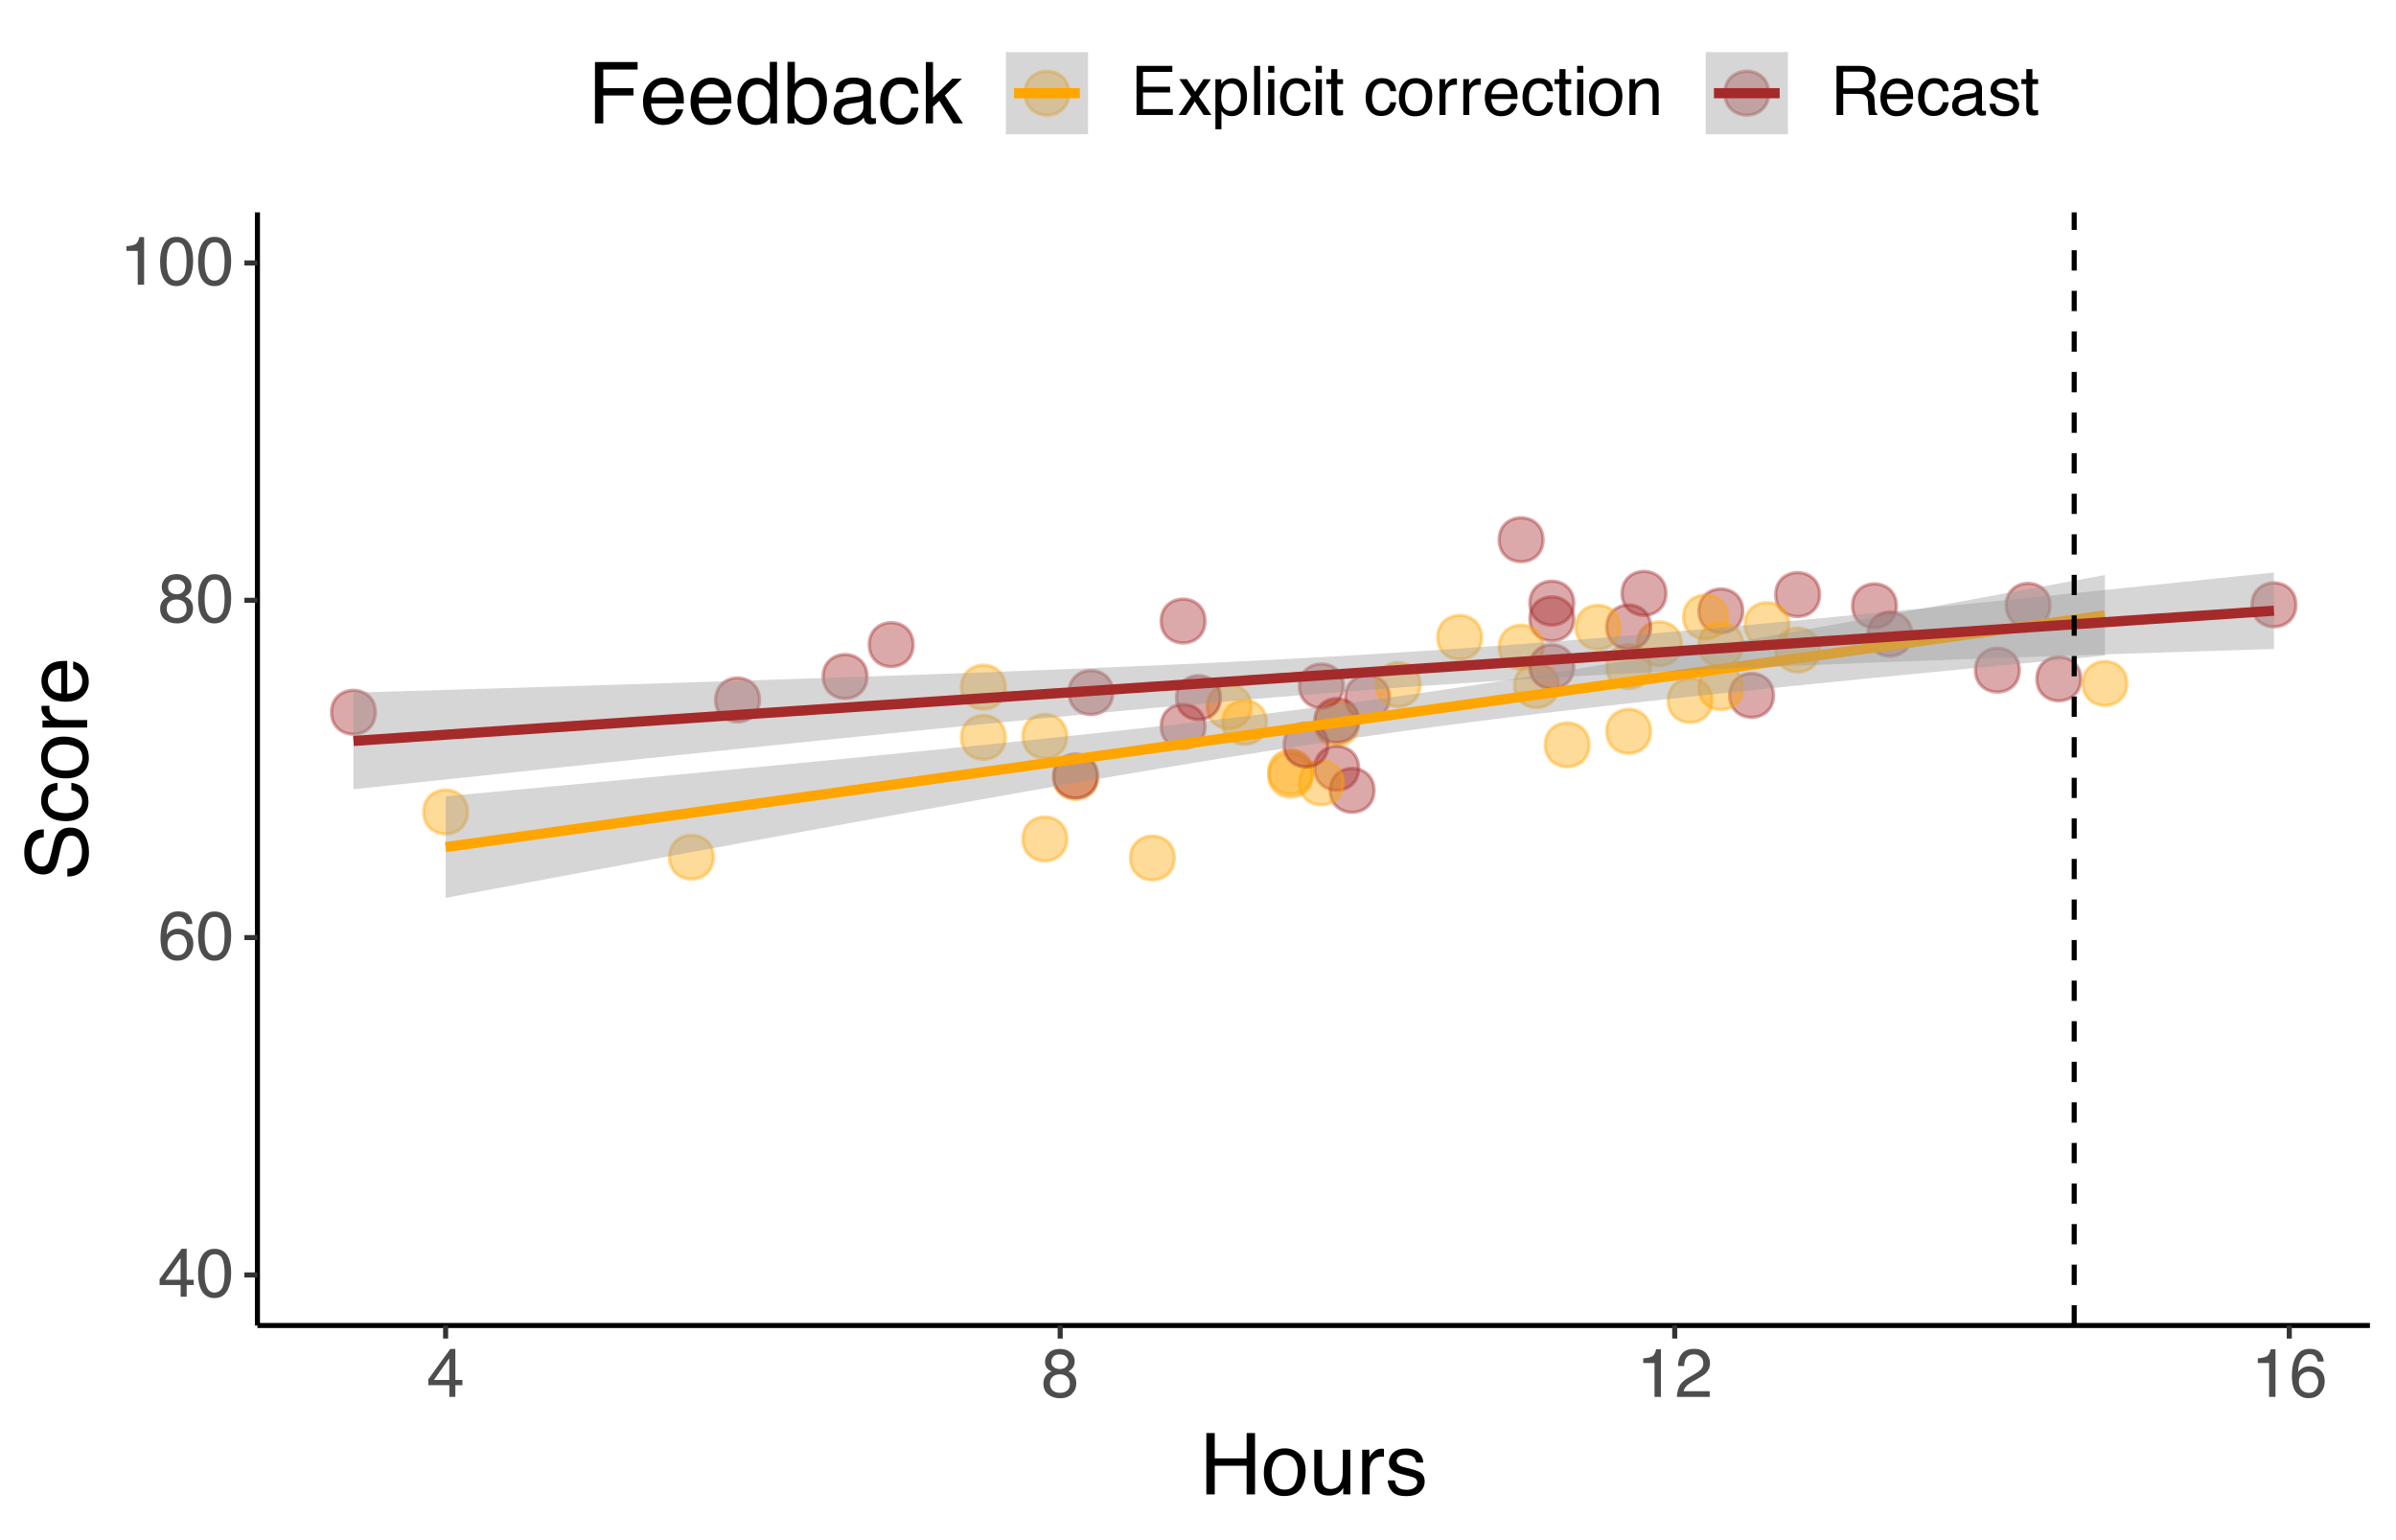 <?xml version="1.0" encoding="UTF-8"?>
<svg xmlns="http://www.w3.org/2000/svg" xmlns:xlink="http://www.w3.org/1999/xlink" width="504pt" height="324pt" viewBox="0 0 504 324" version="1.1">
<defs>
<g>
<symbol overflow="visible" id="glyph0-0">
<path style="stroke:none;" d="M 0.469 0 L 0.469 -10.328 L 8.672 -10.328 L 8.672 0 Z M 7.375 -1.297 L 7.375 -9.047 L 1.766 -9.047 L 1.766 -1.297 Z M 7.375 -1.297 "/>
</symbol>
<symbol overflow="visible" id="glyph0-1">
<path style="stroke:none;" d="M 4.766 -3.562 L 4.766 -8.125 L 1.531 -3.562 Z M 4.781 0 L 4.781 -2.469 L 0.359 -2.469 L 0.359 -3.703 L 4.984 -10.094 L 6.047 -10.094 L 6.047 -3.562 L 7.531 -3.562 L 7.531 -2.469 L 6.047 -2.469 L 6.047 0 Z M 4.781 0 "/>
</symbol>
<symbol overflow="visible" id="glyph0-2">
<path style="stroke:none;" d="M 3.891 -10.078 C 5.203 -10.078 6.145 -9.539 6.719 -8.469 C 7.176 -7.633 7.406 -6.492 7.406 -5.047 C 7.406 -3.68 7.195 -2.551 6.781 -1.656 C 6.195 -0.363 5.234 0.281 3.891 0.281 C 2.68 0.281 1.781 -0.242 1.188 -1.297 C 0.695 -2.172 0.453 -3.348 0.453 -4.828 C 0.453 -5.973 0.598 -6.957 0.891 -7.781 C 1.441 -9.312 2.441 -10.078 3.891 -10.078 Z M 3.891 -0.875 C 4.547 -0.875 5.066 -1.164 5.453 -1.75 C 5.836 -2.332 6.031 -3.414 6.031 -5 C 6.031 -6.145 5.891 -7.086 5.609 -7.828 C 5.328 -8.566 4.781 -8.938 3.969 -8.938 C 3.227 -8.938 2.688 -8.582 2.344 -7.875 C 2 -7.176 1.828 -6.145 1.828 -4.781 C 1.828 -3.758 1.938 -2.938 2.156 -2.312 C 2.488 -1.352 3.066 -0.875 3.891 -0.875 Z M 3.891 -0.875 "/>
</symbol>
<symbol overflow="visible" id="glyph0-3">
<path style="stroke:none;" d="M 4.219 -10.109 C 5.344 -10.109 6.125 -9.816 6.562 -9.234 C 7.008 -8.648 7.234 -8.051 7.234 -7.438 L 5.984 -7.438 C 5.898 -7.832 5.781 -8.145 5.625 -8.375 C 5.312 -8.789 4.848 -9 4.234 -9 C 3.523 -9 2.961 -8.672 2.547 -8.016 C 2.129 -7.367 1.895 -6.438 1.844 -5.219 C 2.133 -5.645 2.504 -5.961 2.953 -6.172 C 3.348 -6.359 3.797 -6.453 4.297 -6.453 C 5.141 -6.453 5.875 -6.18 6.5 -5.641 C 7.133 -5.098 7.453 -4.297 7.453 -3.234 C 7.453 -2.316 7.148 -1.504 6.547 -0.797 C 5.953 -0.086 5.109 0.266 4.016 0.266 C 3.066 0.266 2.25 -0.094 1.562 -0.812 C 0.883 -1.531 0.547 -2.734 0.547 -4.422 C 0.547 -5.672 0.695 -6.734 1 -7.609 C 1.582 -9.273 2.656 -10.109 4.219 -10.109 Z M 4.125 -0.859 C 4.789 -0.859 5.285 -1.082 5.609 -1.531 C 5.941 -1.977 6.109 -2.508 6.109 -3.125 C 6.109 -3.633 5.957 -4.125 5.656 -4.594 C 5.363 -5.062 4.832 -5.297 4.062 -5.297 C 3.52 -5.297 3.039 -5.113 2.625 -4.75 C 2.219 -4.395 2.016 -3.852 2.016 -3.125 C 2.016 -2.488 2.195 -1.953 2.562 -1.516 C 2.938 -1.078 3.457 -0.859 4.125 -0.859 Z M 4.125 -0.859 "/>
</symbol>
<symbol overflow="visible" id="glyph0-4">
<path style="stroke:none;" d="M 3.922 -5.859 C 4.473 -5.859 4.906 -6.008 5.219 -6.312 C 5.539 -6.625 5.703 -7 5.703 -7.438 C 5.703 -7.812 5.551 -8.156 5.25 -8.469 C 4.945 -8.781 4.488 -8.938 3.875 -8.938 C 3.27 -8.938 2.828 -8.781 2.547 -8.469 C 2.273 -8.156 2.141 -7.785 2.141 -7.359 C 2.141 -6.891 2.316 -6.52 2.672 -6.25 C 3.023 -5.988 3.441 -5.859 3.922 -5.859 Z M 4 -0.859 C 4.582 -0.859 5.066 -1.016 5.453 -1.328 C 5.836 -1.648 6.031 -2.125 6.031 -2.75 C 6.031 -3.406 5.832 -3.898 5.438 -4.234 C 5.039 -4.578 4.531 -4.75 3.906 -4.75 C 3.301 -4.75 2.805 -4.578 2.422 -4.234 C 2.035 -3.891 1.844 -3.41 1.844 -2.797 C 1.844 -2.273 2.016 -1.82 2.359 -1.438 C 2.711 -1.051 3.258 -0.859 4 -0.859 Z M 2.188 -5.359 C 1.844 -5.516 1.57 -5.691 1.375 -5.891 C 1 -6.266 0.812 -6.754 0.812 -7.359 C 0.812 -8.109 1.082 -8.75 1.625 -9.281 C 2.176 -9.82 2.953 -10.094 3.953 -10.094 C 4.91 -10.094 5.664 -9.836 6.219 -9.328 C 6.77 -8.828 7.047 -8.238 7.047 -7.562 C 7.047 -6.926 6.883 -6.414 6.562 -6.031 C 6.383 -5.812 6.109 -5.594 5.734 -5.375 C 6.148 -5.188 6.477 -4.969 6.719 -4.719 C 7.164 -4.25 7.391 -3.641 7.391 -2.891 C 7.391 -2.004 7.086 -1.254 6.484 -0.641 C 5.891 -0.023 5.051 0.281 3.969 0.281 C 2.988 0.281 2.16 0.016 1.484 -0.516 C 0.805 -1.047 0.469 -1.816 0.469 -2.828 C 0.469 -3.422 0.613 -3.93 0.906 -4.359 C 1.195 -4.797 1.625 -5.129 2.188 -5.359 Z M 2.188 -5.359 "/>
</symbol>
<symbol overflow="visible" id="glyph0-5">
<path style="stroke:none;" d="M 1.375 -7.125 L 1.375 -8.109 C 2.289 -8.191 2.926 -8.336 3.281 -8.547 C 3.645 -8.754 3.914 -9.25 4.094 -10.031 L 5.094 -10.031 L 5.094 0 L 3.75 0 L 3.75 -7.125 Z M 1.375 -7.125 "/>
</symbol>
<symbol overflow="visible" id="glyph0-6">
<path style="stroke:none;" d="M 0.453 0 C 0.492 -0.863 0.672 -1.617 0.984 -2.266 C 1.297 -2.91 1.906 -3.492 2.812 -4.016 L 4.172 -4.797 C 4.773 -5.148 5.195 -5.453 5.438 -5.703 C 5.82 -6.086 6.016 -6.531 6.016 -7.031 C 6.016 -7.613 5.836 -8.078 5.484 -8.422 C 5.129 -8.773 4.66 -8.953 4.078 -8.953 C 3.211 -8.953 2.613 -8.625 2.281 -7.969 C 2.102 -7.613 2.004 -7.125 1.984 -6.5 L 0.703 -6.5 C 0.711 -7.375 0.875 -8.086 1.188 -8.641 C 1.727 -9.617 2.695 -10.109 4.094 -10.109 C 5.238 -10.109 6.078 -9.797 6.609 -9.172 C 7.148 -8.547 7.422 -7.852 7.422 -7.094 C 7.422 -6.281 7.133 -5.586 6.562 -5.016 C 6.238 -4.68 5.648 -4.281 4.797 -3.812 L 3.828 -3.281 C 3.367 -3.02 3.008 -2.773 2.75 -2.547 C 2.281 -2.141 1.984 -1.691 1.859 -1.203 L 7.359 -1.203 L 7.359 0 Z M 0.453 0 "/>
</symbol>
<symbol overflow="visible" id="glyph0-7">
<path style="stroke:none;" d="M 1.234 -10.328 L 8.766 -10.328 L 8.766 -9.062 L 2.594 -9.062 L 2.594 -5.938 L 8.297 -5.938 L 8.297 -4.734 L 2.594 -4.734 L 2.594 -1.234 L 8.875 -1.234 L 8.875 0 L 1.234 0 Z M 5.047 -10.328 Z M 5.047 -10.328 "/>
</symbol>
<symbol overflow="visible" id="glyph0-8">
<path style="stroke:none;" d="M 0.219 -7.531 L 1.844 -7.531 L 3.578 -4.875 L 5.328 -7.531 L 6.875 -7.5 L 4.328 -3.859 L 6.984 0 L 5.359 0 L 3.5 -2.828 L 1.688 0 L 0.078 0 L 2.734 -3.859 Z M 0.219 -7.531 "/>
</symbol>
<symbol overflow="visible" id="glyph0-9">
<path style="stroke:none;" d="M 4.109 -0.844 C 4.703 -0.844 5.191 -1.086 5.578 -1.578 C 5.973 -2.078 6.172 -2.82 6.172 -3.812 C 6.172 -4.414 6.082 -4.93 5.906 -5.359 C 5.582 -6.191 4.984 -6.609 4.109 -6.609 C 3.234 -6.609 2.633 -6.172 2.312 -5.297 C 2.133 -4.828 2.047 -4.227 2.047 -3.5 C 2.047 -2.914 2.133 -2.422 2.312 -2.016 C 2.633 -1.234 3.234 -0.844 4.109 -0.844 Z M 0.828 -7.5 L 2.062 -7.5 L 2.062 -6.5 C 2.312 -6.844 2.586 -7.109 2.891 -7.297 C 3.316 -7.578 3.816 -7.719 4.391 -7.719 C 5.242 -7.719 5.969 -7.391 6.562 -6.734 C 7.164 -6.078 7.469 -5.145 7.469 -3.938 C 7.469 -2.289 7.035 -1.117 6.172 -0.422 C 5.629 0.023 5 0.25 4.281 0.25 C 3.707 0.25 3.227 0.125 2.844 -0.125 C 2.625 -0.258 2.375 -0.5 2.094 -0.844 L 2.094 3 L 0.828 3 Z M 0.828 -7.5 "/>
</symbol>
<symbol overflow="visible" id="glyph0-10">
<path style="stroke:none;" d="M 0.969 -10.328 L 2.234 -10.328 L 2.234 0 L 0.969 0 Z M 0.969 -10.328 "/>
</symbol>
<symbol overflow="visible" id="glyph0-11">
<path style="stroke:none;" d="M 0.922 -7.5 L 2.219 -7.5 L 2.219 0 L 0.922 0 Z M 0.922 -10.328 L 2.219 -10.328 L 2.219 -8.891 L 0.922 -8.891 Z M 0.922 -10.328 "/>
</symbol>
<symbol overflow="visible" id="glyph0-12">
<path style="stroke:none;" d="M 3.828 -7.75 C 4.68 -7.75 5.375 -7.539 5.906 -7.125 C 6.438 -6.719 6.754 -6.008 6.859 -5 L 5.641 -5 C 5.555 -5.469 5.379 -5.852 5.109 -6.156 C 4.848 -6.469 4.422 -6.625 3.828 -6.625 C 3.023 -6.625 2.453 -6.227 2.109 -5.438 C 1.879 -4.926 1.766 -4.297 1.766 -3.547 C 1.766 -2.785 1.922 -2.145 2.234 -1.625 C 2.555 -1.113 3.062 -0.859 3.75 -0.859 C 4.27 -0.859 4.68 -1.02 4.984 -1.344 C 5.297 -1.664 5.516 -2.109 5.641 -2.672 L 6.859 -2.672 C 6.723 -1.672 6.375 -0.938 5.812 -0.469 C 5.25 -0.008 4.531 0.219 3.656 0.219 C 2.664 0.219 1.879 -0.141 1.297 -0.859 C 0.711 -1.578 0.422 -2.477 0.422 -3.562 C 0.422 -4.883 0.738 -5.91 1.375 -6.641 C 2.02 -7.379 2.836 -7.75 3.828 -7.75 Z M 3.641 -7.719 Z M 3.641 -7.719 "/>
</symbol>
<symbol overflow="visible" id="glyph0-13">
<path style="stroke:none;" d="M 1.188 -9.641 L 2.469 -9.641 L 2.469 -7.531 L 3.672 -7.531 L 3.672 -6.5 L 2.469 -6.5 L 2.469 -1.578 C 2.469 -1.316 2.555 -1.145 2.734 -1.062 C 2.828 -1.008 2.988 -0.984 3.219 -0.984 C 3.281 -0.984 3.348 -0.984 3.422 -0.984 C 3.492 -0.984 3.578 -0.988 3.672 -1 L 3.672 0 C 3.523 0.039 3.367 0.07 3.203 0.094 C 3.047 0.113 2.879 0.125 2.703 0.125 C 2.109 0.125 1.707 -0.023 1.5 -0.328 C 1.289 -0.629 1.188 -1.023 1.188 -1.516 L 1.188 -6.5 L 0.156 -6.5 L 0.156 -7.531 L 1.188 -7.531 Z M 1.188 -9.641 "/>
</symbol>
<symbol overflow="visible" id="glyph0-14">
<path style="stroke:none;" d=""/>
</symbol>
<symbol overflow="visible" id="glyph0-15">
<path style="stroke:none;" d="M 3.922 -0.812 C 4.754 -0.812 5.328 -1.129 5.641 -1.766 C 5.953 -2.398 6.109 -3.109 6.109 -3.891 C 6.109 -4.586 6 -5.16 5.781 -5.609 C 5.414 -6.297 4.801 -6.641 3.938 -6.641 C 3.156 -6.641 2.586 -6.344 2.234 -5.75 C 1.891 -5.164 1.719 -4.457 1.719 -3.625 C 1.719 -2.82 1.891 -2.148 2.234 -1.609 C 2.586 -1.078 3.148 -0.812 3.922 -0.812 Z M 3.969 -7.75 C 4.938 -7.75 5.754 -7.426 6.422 -6.781 C 7.098 -6.133 7.438 -5.18 7.438 -3.922 C 7.438 -2.711 7.141 -1.707 6.547 -0.906 C 5.953 -0.113 5.035 0.281 3.797 0.281 C 2.766 0.281 1.941 -0.066 1.328 -0.766 C 0.723 -1.473 0.422 -2.422 0.422 -3.609 C 0.422 -4.867 0.738 -5.875 1.375 -6.625 C 2.02 -7.375 2.883 -7.75 3.969 -7.75 Z M 3.922 -7.719 Z M 3.922 -7.719 "/>
</symbol>
<symbol overflow="visible" id="glyph0-16">
<path style="stroke:none;" d="M 0.969 -7.531 L 2.172 -7.531 L 2.172 -6.234 C 2.266 -6.484 2.504 -6.789 2.891 -7.156 C 3.273 -7.52 3.719 -7.703 4.219 -7.703 C 4.238 -7.703 4.273 -7.695 4.328 -7.688 C 4.391 -7.688 4.488 -7.68 4.625 -7.672 L 4.625 -6.328 C 4.551 -6.348 4.484 -6.359 4.422 -6.359 C 4.359 -6.359 4.289 -6.359 4.219 -6.359 C 3.57 -6.359 3.078 -6.156 2.734 -5.75 C 2.398 -5.344 2.234 -4.867 2.234 -4.328 L 2.234 0 L 0.969 0 Z M 0.969 -7.531 "/>
</symbol>
<symbol overflow="visible" id="glyph0-17">
<path style="stroke:none;" d="M 4.062 -7.703 C 4.602 -7.703 5.125 -7.578 5.625 -7.328 C 6.125 -7.078 6.504 -6.754 6.766 -6.359 C 7.016 -5.973 7.188 -5.523 7.281 -5.016 C 7.352 -4.672 7.391 -4.117 7.391 -3.359 L 1.859 -3.359 C 1.891 -2.598 2.07 -1.984 2.406 -1.516 C 2.738 -1.055 3.258 -0.828 3.969 -0.828 C 4.633 -0.828 5.164 -1.047 5.562 -1.484 C 5.781 -1.734 5.938 -2.023 6.031 -2.359 L 7.281 -2.359 C 7.25 -2.086 7.141 -1.781 6.953 -1.438 C 6.766 -1.094 6.555 -0.816 6.328 -0.609 C 5.941 -0.234 5.469 0.02 4.906 0.156 C 4.602 0.227 4.258 0.266 3.875 0.266 C 2.938 0.266 2.141 -0.07 1.484 -0.75 C 0.828 -1.438 0.5 -2.395 0.5 -3.625 C 0.5 -4.832 0.828 -5.812 1.484 -6.562 C 2.141 -7.32 3 -7.703 4.062 -7.703 Z M 6.078 -4.375 C 6.023 -4.914 5.906 -5.352 5.719 -5.688 C 5.375 -6.289 4.797 -6.594 3.984 -6.594 C 3.398 -6.594 2.91 -6.383 2.516 -5.969 C 2.129 -5.551 1.926 -5.02 1.906 -4.375 Z M 3.953 -7.719 Z M 3.953 -7.719 "/>
</symbol>
<symbol overflow="visible" id="glyph0-18">
<path style="stroke:none;" d="M 0.922 -7.531 L 2.125 -7.531 L 2.125 -6.469 C 2.488 -6.906 2.867 -7.219 3.266 -7.406 C 3.66 -7.602 4.102 -7.703 4.594 -7.703 C 5.664 -7.703 6.391 -7.328 6.766 -6.578 C 6.961 -6.172 7.062 -5.586 7.062 -4.828 L 7.062 0 L 5.781 0 L 5.781 -4.75 C 5.781 -5.207 5.711 -5.578 5.578 -5.859 C 5.348 -6.328 4.941 -6.562 4.359 -6.562 C 4.055 -6.562 3.805 -6.531 3.609 -6.469 C 3.266 -6.363 2.961 -6.16 2.703 -5.859 C 2.492 -5.609 2.352 -5.348 2.281 -5.078 C 2.219 -4.816 2.188 -4.441 2.188 -3.953 L 2.188 0 L 0.922 0 Z M 3.906 -7.719 Z M 3.906 -7.719 "/>
</symbol>
<symbol overflow="visible" id="glyph0-19">
<path style="stroke:none;" d="M 5.906 -5.594 C 6.562 -5.594 7.078 -5.723 7.453 -5.984 C 7.836 -6.254 8.031 -6.734 8.031 -7.422 C 8.031 -8.148 7.766 -8.648 7.234 -8.922 C 6.941 -9.055 6.555 -9.125 6.078 -9.125 L 2.672 -9.125 L 2.672 -5.594 Z M 1.266 -10.328 L 6.047 -10.328 C 6.836 -10.328 7.488 -10.211 8 -9.984 C 8.969 -9.547 9.453 -8.734 9.453 -7.547 C 9.453 -6.93 9.32 -6.426 9.062 -6.031 C 8.812 -5.633 8.457 -5.316 8 -5.078 C 8.406 -4.91 8.707 -4.691 8.906 -4.422 C 9.113 -4.16 9.227 -3.727 9.25 -3.125 L 9.297 -1.75 C 9.316 -1.352 9.348 -1.055 9.391 -0.859 C 9.484 -0.535 9.633 -0.328 9.844 -0.234 L 9.844 0 L 8.125 0 C 8.082 -0.094 8.047 -0.207 8.016 -0.344 C 7.992 -0.488 7.973 -0.758 7.953 -1.156 L 7.859 -2.891 C 7.828 -3.555 7.578 -4.004 7.109 -4.234 C 6.836 -4.367 6.422 -4.438 5.859 -4.438 L 2.672 -4.438 L 2.672 0 L 1.266 0 Z M 1.266 -10.328 "/>
</symbol>
<symbol overflow="visible" id="glyph0-20">
<path style="stroke:none;" d="M 1.906 -2 C 1.906 -1.633 2.035 -1.348 2.297 -1.141 C 2.566 -0.93 2.883 -0.828 3.25 -0.828 C 3.695 -0.828 4.129 -0.926 4.547 -1.125 C 5.242 -1.469 5.594 -2.031 5.594 -2.812 L 5.594 -3.828 C 5.438 -3.734 5.238 -3.648 5 -3.578 C 4.758 -3.516 4.52 -3.473 4.281 -3.453 L 3.516 -3.344 C 3.055 -3.281 2.711 -3.188 2.484 -3.062 C 2.098 -2.844 1.906 -2.488 1.906 -2 Z M 4.969 -4.562 C 5.258 -4.602 5.453 -4.727 5.547 -4.938 C 5.609 -5.039 5.641 -5.203 5.641 -5.422 C 5.641 -5.848 5.484 -6.156 5.172 -6.344 C 4.867 -6.539 4.43 -6.641 3.859 -6.641 C 3.191 -6.641 2.723 -6.461 2.453 -6.109 C 2.297 -5.91 2.191 -5.617 2.141 -5.234 L 0.969 -5.234 C 0.988 -6.16 1.285 -6.805 1.859 -7.172 C 2.441 -7.535 3.117 -7.719 3.891 -7.719 C 4.773 -7.719 5.492 -7.547 6.047 -7.203 C 6.586 -6.867 6.859 -6.348 6.859 -5.641 L 6.859 -1.297 C 6.859 -1.16 6.883 -1.051 6.938 -0.969 C 7 -0.895 7.113 -0.859 7.281 -0.859 C 7.344 -0.859 7.406 -0.859 7.469 -0.859 C 7.539 -0.867 7.617 -0.883 7.703 -0.906 L 7.703 0.031 C 7.504 0.094 7.352 0.129 7.25 0.141 C 7.145 0.148 7.004 0.156 6.828 0.156 C 6.391 0.156 6.07 0.004 5.875 -0.297 C 5.77 -0.461 5.695 -0.695 5.656 -1 C 5.406 -0.664 5.035 -0.375 4.547 -0.125 C 4.066 0.125 3.535 0.25 2.953 0.25 C 2.254 0.25 1.68 0.039 1.234 -0.375 C 0.797 -0.801 0.578 -1.336 0.578 -1.984 C 0.578 -2.68 0.797 -3.219 1.234 -3.594 C 1.672 -3.977 2.242 -4.219 2.953 -4.312 Z M 3.922 -7.719 Z M 3.922 -7.719 "/>
</symbol>
<symbol overflow="visible" id="glyph0-21">
<path style="stroke:none;" d="M 1.688 -2.359 C 1.719 -1.941 1.82 -1.617 2 -1.391 C 2.312 -0.984 2.863 -0.781 3.656 -0.781 C 4.125 -0.781 4.535 -0.879 4.891 -1.078 C 5.254 -1.285 5.438 -1.602 5.438 -2.031 C 5.438 -2.352 5.289 -2.598 5 -2.766 C 4.82 -2.867 4.461 -2.988 3.922 -3.125 L 2.906 -3.391 C 2.27 -3.547 1.797 -3.723 1.484 -3.922 C 0.941 -4.266 0.672 -4.738 0.672 -5.344 C 0.672 -6.051 0.926 -6.625 1.438 -7.062 C 1.957 -7.508 2.648 -7.734 3.516 -7.734 C 4.648 -7.734 5.469 -7.398 5.969 -6.734 C 6.281 -6.305 6.43 -5.848 6.422 -5.359 L 5.234 -5.359 C 5.211 -5.648 5.113 -5.91 4.938 -6.141 C 4.645 -6.473 4.141 -6.641 3.422 -6.641 C 2.941 -6.641 2.578 -6.547 2.328 -6.359 C 2.086 -6.18 1.969 -5.945 1.969 -5.656 C 1.969 -5.32 2.129 -5.055 2.453 -4.859 C 2.641 -4.742 2.914 -4.641 3.281 -4.547 L 4.109 -4.344 C 5.023 -4.125 5.633 -3.91 5.938 -3.703 C 6.438 -3.379 6.688 -2.875 6.688 -2.188 C 6.688 -1.508 6.43 -0.926 5.922 -0.438 C 5.41 0.039 4.633 0.281 3.594 0.281 C 2.469 0.281 1.672 0.031 1.203 -0.469 C 0.742 -0.977 0.5 -1.609 0.469 -2.359 Z M 3.547 -7.719 Z M 3.547 -7.719 "/>
</symbol>
<symbol overflow="visible" id="glyph1-0">
<path style="stroke:none;" d="M 0.578 0 L 0.578 -12.906 L 10.828 -12.906 L 10.828 0 Z M 9.219 -1.625 L 9.219 -11.297 L 2.203 -11.297 L 2.203 -1.625 Z M 9.219 -1.625 "/>
</symbol>
<symbol overflow="visible" id="glyph1-1">
<path style="stroke:none;" d="M 1.422 -12.906 L 3.188 -12.906 L 3.188 -7.578 L 9.891 -7.578 L 9.891 -12.906 L 11.656 -12.906 L 11.656 0 L 9.891 0 L 9.891 -6.031 L 3.188 -6.031 L 3.188 0 L 1.422 0 Z M 1.422 -12.906 "/>
</symbol>
<symbol overflow="visible" id="glyph1-2">
<path style="stroke:none;" d="M 4.891 -1.016 C 5.941 -1.016 6.66 -1.41 7.047 -2.203 C 7.441 -3.004 7.641 -3.891 7.641 -4.859 C 7.641 -5.734 7.5 -6.445 7.219 -7 C 6.77 -7.875 6 -8.312 4.906 -8.312 C 3.945 -8.312 3.242 -7.941 2.797 -7.203 C 2.359 -6.461 2.141 -5.57 2.141 -4.531 C 2.141 -3.531 2.359 -2.691 2.797 -2.016 C 3.242 -1.348 3.941 -1.016 4.891 -1.016 Z M 4.953 -9.688 C 6.172 -9.688 7.195 -9.281 8.031 -8.469 C 8.875 -7.664 9.297 -6.477 9.297 -4.906 C 9.297 -3.383 8.926 -2.129 8.188 -1.141 C 7.445 -0.148 6.301 0.344 4.75 0.344 C 3.445 0.344 2.414 -0.094 1.656 -0.969 C 0.895 -1.844 0.516 -3.02 0.516 -4.5 C 0.516 -6.082 0.914 -7.344 1.719 -8.281 C 2.52 -9.219 3.598 -9.688 4.953 -9.688 Z M 4.906 -9.641 Z M 4.906 -9.641 "/>
</symbol>
<symbol overflow="visible" id="glyph1-3">
<path style="stroke:none;" d="M 2.75 -9.406 L 2.75 -3.172 C 2.75 -2.68 2.82 -2.285 2.969 -1.984 C 3.25 -1.422 3.773 -1.141 4.547 -1.141 C 5.648 -1.141 6.398 -1.633 6.797 -2.625 C 7.016 -3.145 7.125 -3.867 7.125 -4.797 L 7.125 -9.406 L 8.703 -9.406 L 8.703 0 L 7.203 0 L 7.219 -1.391 C 7.02 -1.035 6.766 -0.734 6.453 -0.484 C 5.859 0.004 5.129 0.25 4.266 0.25 C 2.922 0.25 2.004 -0.195 1.516 -1.094 C 1.254 -1.57 1.125 -2.211 1.125 -3.016 L 1.125 -9.406 Z M 4.906 -9.641 Z M 4.906 -9.641 "/>
</symbol>
<symbol overflow="visible" id="glyph1-4">
<path style="stroke:none;" d="M 1.203 -9.406 L 2.703 -9.406 L 2.703 -7.781 C 2.828 -8.102 3.129 -8.488 3.609 -8.938 C 4.086 -9.395 4.645 -9.625 5.281 -9.625 C 5.301 -9.625 5.348 -9.617 5.422 -9.609 C 5.492 -9.609 5.613 -9.598 5.781 -9.578 L 5.781 -7.906 C 5.688 -7.926 5.598 -7.938 5.516 -7.938 C 5.441 -7.945 5.359 -7.953 5.266 -7.953 C 4.461 -7.953 3.848 -7.695 3.422 -7.188 C 2.992 -6.676 2.781 -6.086 2.781 -5.422 L 2.781 0 L 1.203 0 Z M 1.203 -9.406 "/>
</symbol>
<symbol overflow="visible" id="glyph1-5">
<path style="stroke:none;" d="M 2.094 -2.953 C 2.145 -2.422 2.281 -2.016 2.5 -1.734 C 2.895 -1.223 3.586 -0.969 4.578 -0.969 C 5.16 -0.969 5.672 -1.094 6.109 -1.344 C 6.555 -1.602 6.781 -2.004 6.781 -2.547 C 6.781 -2.941 6.602 -3.25 6.25 -3.469 C 6.02 -3.594 5.566 -3.738 4.891 -3.906 L 3.641 -4.234 C 2.836 -4.43 2.242 -4.648 1.859 -4.891 C 1.18 -5.316 0.844 -5.91 0.844 -6.672 C 0.844 -7.555 1.16 -8.273 1.797 -8.828 C 2.441 -9.379 3.305 -9.656 4.391 -9.656 C 5.805 -9.656 6.832 -9.238 7.469 -8.406 C 7.852 -7.883 8.039 -7.316 8.031 -6.703 L 6.547 -6.703 C 6.516 -7.066 6.383 -7.395 6.156 -7.688 C 5.789 -8.102 5.16 -8.312 4.266 -8.312 C 3.672 -8.312 3.219 -8.195 2.906 -7.969 C 2.602 -7.738 2.453 -7.438 2.453 -7.062 C 2.453 -6.645 2.656 -6.316 3.062 -6.078 C 3.289 -5.93 3.633 -5.801 4.094 -5.688 L 5.141 -5.438 C 6.273 -5.156 7.035 -4.883 7.422 -4.625 C 8.035 -4.227 8.344 -3.594 8.344 -2.719 C 8.344 -1.883 8.023 -1.16 7.391 -0.547 C 6.754 0.055 5.785 0.359 4.484 0.359 C 3.086 0.359 2.098 0.039 1.516 -0.594 C 0.93 -1.227 0.617 -2.016 0.578 -2.953 Z M 4.438 -9.641 Z M 4.438 -9.641 "/>
</symbol>
<symbol overflow="visible" id="glyph1-6">
<path style="stroke:none;" d="M 1.531 -12.906 L 10.5 -12.906 L 10.5 -11.328 L 3.281 -11.328 L 3.281 -7.406 L 9.625 -7.406 L 9.625 -5.875 L 3.281 -5.875 L 3.281 0 L 1.531 0 Z M 1.531 -12.906 "/>
</symbol>
<symbol overflow="visible" id="glyph1-7">
<path style="stroke:none;" d="M 5.078 -9.625 C 5.742 -9.625 6.391 -9.469 7.016 -9.156 C 7.648 -8.844 8.129 -8.438 8.453 -7.938 C 8.773 -7.457 8.988 -6.906 9.094 -6.281 C 9.188 -5.844 9.234 -5.148 9.234 -4.203 L 2.328 -4.203 C 2.359 -3.242 2.582 -2.473 3 -1.891 C 3.426 -1.316 4.082 -1.031 4.969 -1.031 C 5.789 -1.031 6.445 -1.305 6.938 -1.859 C 7.219 -2.172 7.422 -2.535 7.547 -2.953 L 9.094 -2.953 C 9.051 -2.609 8.914 -2.223 8.688 -1.797 C 8.457 -1.367 8.195 -1.02 7.906 -0.75 C 7.426 -0.281 6.832 0.031 6.125 0.188 C 5.75 0.281 5.316 0.328 4.828 0.328 C 3.66 0.328 2.672 -0.094 1.859 -0.938 C 1.047 -1.789 0.641 -2.988 0.641 -4.531 C 0.641 -6.039 1.047 -7.266 1.859 -8.203 C 2.68 -9.148 3.754 -9.625 5.078 -9.625 Z M 7.609 -5.453 C 7.535 -6.141 7.383 -6.691 7.156 -7.109 C 6.719 -7.867 5.992 -8.25 4.984 -8.25 C 4.254 -8.25 3.645 -7.984 3.156 -7.453 C 2.664 -6.93 2.406 -6.266 2.375 -5.453 Z M 4.938 -9.641 Z M 4.938 -9.641 "/>
</symbol>
<symbol overflow="visible" id="glyph1-8">
<path style="stroke:none;" d="M 2.156 -4.594 C 2.156 -3.582 2.367 -2.738 2.797 -2.062 C 3.234 -1.383 3.922 -1.047 4.859 -1.047 C 5.586 -1.047 6.188 -1.359 6.656 -1.984 C 7.133 -2.617 7.375 -3.523 7.375 -4.703 C 7.375 -5.891 7.129 -6.77 6.641 -7.344 C 6.16 -7.914 5.562 -8.203 4.844 -8.203 C 4.039 -8.203 3.391 -7.895 2.891 -7.281 C 2.398 -6.676 2.156 -5.781 2.156 -4.594 Z M 4.547 -9.578 C 5.266 -9.578 5.867 -9.426 6.359 -9.125 C 6.641 -8.945 6.957 -8.641 7.312 -8.203 L 7.312 -12.953 L 8.828 -12.953 L 8.828 0 L 7.406 0 L 7.406 -1.312 C 7.039 -0.727 6.602 -0.305 6.094 -0.047 C 5.594 0.203 5.02 0.328 4.375 0.328 C 3.32 0.328 2.41 -0.109 1.641 -0.984 C 0.879 -1.867 0.5 -3.047 0.5 -4.516 C 0.5 -5.879 0.848 -7.062 1.547 -8.062 C 2.242 -9.07 3.242 -9.578 4.547 -9.578 Z M 4.547 -9.578 "/>
</symbol>
<symbol overflow="visible" id="glyph1-9">
<path style="stroke:none;" d="M 1.031 -12.953 L 2.578 -12.953 L 2.578 -8.266 C 2.922 -8.723 3.332 -9.066 3.812 -9.297 C 4.289 -9.535 4.812 -9.656 5.375 -9.656 C 6.551 -9.656 7.504 -9.254 8.234 -8.453 C 8.961 -7.648 9.328 -6.461 9.328 -4.891 C 9.328 -3.398 8.961 -2.16 8.234 -1.172 C 7.516 -0.191 6.52 0.297 5.25 0.297 C 4.531 0.297 3.926 0.125 3.438 -0.219 C 3.145 -0.426 2.832 -0.754 2.5 -1.203 L 2.5 0 L 1.031 0 Z M 5.156 -1.094 C 6.008 -1.094 6.645 -1.43 7.062 -2.109 C 7.488 -2.797 7.703 -3.695 7.703 -4.812 C 7.703 -5.801 7.488 -6.617 7.062 -7.266 C 6.645 -7.922 6.02 -8.25 5.188 -8.25 C 4.469 -8.25 3.836 -7.977 3.297 -7.438 C 2.754 -6.906 2.484 -6.031 2.484 -4.812 C 2.484 -3.926 2.598 -3.207 2.828 -2.656 C 3.242 -1.613 4.02 -1.094 5.156 -1.094 Z M 5.156 -1.094 "/>
</symbol>
<symbol overflow="visible" id="glyph1-10">
<path style="stroke:none;" d="M 2.375 -2.5 C 2.375 -2.039 2.539 -1.68 2.875 -1.422 C 3.207 -1.16 3.602 -1.031 4.062 -1.031 C 4.613 -1.031 5.148 -1.16 5.672 -1.422 C 6.555 -1.848 7 -2.547 7 -3.516 L 7 -4.797 C 6.801 -4.672 6.551 -4.566 6.25 -4.484 C 5.945 -4.398 5.648 -4.344 5.359 -4.312 L 4.391 -4.188 C 3.816 -4.102 3.391 -3.984 3.109 -3.828 C 2.617 -3.547 2.375 -3.102 2.375 -2.5 Z M 6.203 -5.703 C 6.566 -5.754 6.812 -5.906 6.938 -6.156 C 7.008 -6.301 7.047 -6.504 7.047 -6.766 C 7.047 -7.305 6.852 -7.695 6.469 -7.938 C 6.082 -8.188 5.531 -8.312 4.812 -8.312 C 3.988 -8.312 3.406 -8.086 3.062 -7.641 C 2.863 -7.391 2.738 -7.023 2.688 -6.547 L 1.203 -6.547 C 1.234 -7.703 1.609 -8.504 2.328 -8.953 C 3.055 -9.41 3.898 -9.641 4.859 -9.641 C 5.961 -9.641 6.859 -9.43 7.547 -9.016 C 8.234 -8.586 8.578 -7.93 8.578 -7.047 L 8.578 -1.625 C 8.578 -1.457 8.609 -1.32 8.672 -1.219 C 8.742 -1.125 8.891 -1.078 9.109 -1.078 C 9.18 -1.078 9.258 -1.078 9.344 -1.078 C 9.426 -1.086 9.52 -1.102 9.625 -1.125 L 9.625 0.047 C 9.375 0.117 9.188 0.16 9.062 0.172 C 8.938 0.191 8.758 0.203 8.531 0.203 C 7.988 0.203 7.594 0.008 7.344 -0.375 C 7.219 -0.582 7.129 -0.875 7.078 -1.25 C 6.754 -0.82 6.289 -0.453 5.688 -0.141 C 5.082 0.16 4.414 0.312 3.688 0.312 C 2.812 0.312 2.098 0.047 1.547 -0.484 C 0.992 -1.016 0.719 -1.676 0.719 -2.469 C 0.719 -3.344 0.988 -4.02 1.531 -4.5 C 2.082 -4.977 2.801 -5.273 3.688 -5.391 Z M 4.891 -9.641 Z M 4.891 -9.641 "/>
</symbol>
<symbol overflow="visible" id="glyph1-11">
<path style="stroke:none;" d="M 4.797 -9.688 C 5.848 -9.688 6.707 -9.426 7.375 -8.906 C 8.039 -8.395 8.441 -7.508 8.578 -6.25 L 7.047 -6.25 C 6.953 -6.832 6.734 -7.312 6.391 -7.688 C 6.055 -8.07 5.523 -8.266 4.797 -8.266 C 3.785 -8.266 3.062 -7.773 2.625 -6.797 C 2.344 -6.16 2.203 -5.375 2.203 -4.438 C 2.203 -3.488 2.398 -2.691 2.797 -2.047 C 3.203 -1.398 3.832 -1.078 4.688 -1.078 C 5.344 -1.078 5.863 -1.273 6.25 -1.672 C 6.633 -2.078 6.898 -2.629 7.047 -3.328 L 8.578 -3.328 C 8.398 -2.078 7.957 -1.164 7.25 -0.594 C 6.551 -0.02 5.656 0.266 4.562 0.266 C 3.332 0.266 2.348 -0.18 1.609 -1.078 C 0.879 -1.973 0.516 -3.098 0.516 -4.453 C 0.516 -6.098 0.914 -7.379 1.719 -8.297 C 2.52 -9.223 3.547 -9.688 4.797 -9.688 Z M 4.547 -9.641 Z M 4.547 -9.641 "/>
</symbol>
<symbol overflow="visible" id="glyph1-12">
<path style="stroke:none;" d="M 1.125 -12.906 L 2.641 -12.906 L 2.641 -5.422 L 6.703 -9.406 L 8.734 -9.406 L 5.125 -5.891 L 8.938 0 L 6.906 0 L 3.969 -4.75 L 2.641 -3.531 L 2.641 0 L 1.125 0 Z M 1.125 -12.906 "/>
</symbol>
<symbol overflow="visible" id="glyph2-0">
<path style="stroke:none;" d="M 0 -0.578 L -12.906 -0.578 L -12.906 -10.828 L 0 -10.828 Z M -1.625 -9.219 L -11.297 -9.219 L -11.297 -2.203 L -1.625 -2.203 Z M -1.625 -9.219 "/>
</symbol>
<symbol overflow="visible" id="glyph2-1">
<path style="stroke:none;" d="M -4.172 -2.516 C -3.43 -2.555 -2.832 -2.727 -2.375 -3.031 C -1.52 -3.613 -1.094 -4.633 -1.094 -6.094 C -1.094 -6.75 -1.188 -7.348 -1.375 -7.891 C -1.738 -8.93 -2.391 -9.453 -3.328 -9.453 C -4.035 -9.453 -4.535 -9.234 -4.828 -8.797 C -5.129 -8.348 -5.383 -7.648 -5.594 -6.703 L -6 -4.953 C -6.25 -3.816 -6.531 -3.008 -6.844 -2.531 C -7.383 -1.707 -8.191 -1.297 -9.266 -1.297 C -10.422 -1.297 -11.367 -1.695 -12.109 -2.5 C -12.859 -3.301 -13.234 -4.441 -13.234 -5.922 C -13.234 -7.273 -12.906 -8.422 -12.25 -9.359 C -11.602 -10.305 -10.562 -10.781 -9.125 -10.781 L -9.125 -9.141 C -9.812 -9.055 -10.344 -8.867 -10.719 -8.578 C -11.383 -8.047 -11.719 -7.141 -11.719 -5.859 C -11.719 -4.828 -11.5 -4.086 -11.062 -3.641 C -10.633 -3.191 -10.133 -2.969 -9.562 -2.969 C -8.926 -2.969 -8.461 -3.227 -8.172 -3.75 C -7.984 -4.094 -7.75 -4.875 -7.469 -6.094 L -7.062 -7.906 C -6.863 -8.781 -6.586 -9.457 -6.234 -9.938 C -5.629 -10.75 -4.754 -11.156 -3.609 -11.156 C -2.18 -11.156 -1.16 -10.633 -0.547 -9.594 C 0.066 -8.562 0.375 -7.359 0.375 -5.984 C 0.375 -4.367 -0.035 -3.109 -0.859 -2.203 C -1.672 -1.297 -2.773 -0.852 -4.172 -0.875 Z M -13.266 -6.047 Z M -13.266 -6.047 "/>
</symbol>
<symbol overflow="visible" id="glyph2-2">
<path style="stroke:none;" d="M -9.688 -4.797 C -9.688 -5.848 -9.426 -6.707 -8.906 -7.375 C -8.395 -8.039 -7.508 -8.441 -6.25 -8.578 L -6.25 -7.047 C -6.832 -6.953 -7.312 -6.734 -7.688 -6.391 C -8.07 -6.055 -8.266 -5.523 -8.266 -4.797 C -8.266 -3.785 -7.773 -3.062 -6.797 -2.625 C -6.16 -2.344 -5.375 -2.203 -4.438 -2.203 C -3.488 -2.203 -2.691 -2.398 -2.047 -2.797 C -1.398 -3.203 -1.078 -3.832 -1.078 -4.688 C -1.078 -5.344 -1.273 -5.863 -1.672 -6.25 C -2.078 -6.633 -2.629 -6.898 -3.328 -7.047 L -3.328 -8.578 C -2.078 -8.398 -1.164 -7.957 -0.594 -7.25 C -0.02 -6.551 0.266 -5.656 0.266 -4.562 C 0.266 -3.332 -0.18 -2.348 -1.078 -1.609 C -1.973 -0.879 -3.098 -0.516 -4.453 -0.516 C -6.098 -0.516 -7.379 -0.914 -8.297 -1.719 C -9.223 -2.52 -9.688 -3.547 -9.688 -4.797 Z M -9.641 -4.547 Z M -9.641 -4.547 "/>
</symbol>
<symbol overflow="visible" id="glyph2-3">
<path style="stroke:none;" d="M -1.016 -4.891 C -1.016 -5.941 -1.41 -6.66 -2.203 -7.047 C -3.004 -7.441 -3.891 -7.641 -4.859 -7.641 C -5.734 -7.641 -6.445 -7.5 -7 -7.219 C -7.875 -6.77 -8.312 -6 -8.312 -4.906 C -8.312 -3.945 -7.941 -3.242 -7.203 -2.797 C -6.461 -2.359 -5.57 -2.141 -4.531 -2.141 C -3.531 -2.141 -2.691 -2.359 -2.016 -2.797 C -1.348 -3.242 -1.016 -3.941 -1.016 -4.891 Z M -9.688 -4.953 C -9.688 -6.172 -9.281 -7.195 -8.469 -8.031 C -7.664 -8.875 -6.477 -9.297 -4.906 -9.297 C -3.383 -9.297 -2.129 -8.926 -1.141 -8.188 C -0.148 -7.445 0.344 -6.301 0.344 -4.75 C 0.344 -3.445 -0.094 -2.414 -0.969 -1.656 C -1.844 -0.895 -3.02 -0.516 -4.5 -0.516 C -6.082 -0.516 -7.344 -0.914 -8.281 -1.719 C -9.219 -2.52 -9.688 -3.598 -9.688 -4.953 Z M -9.641 -4.906 Z M -9.641 -4.906 "/>
</symbol>
<symbol overflow="visible" id="glyph2-4">
<path style="stroke:none;" d="M -9.406 -1.203 L -9.406 -2.703 L -7.781 -2.703 C -8.102 -2.828 -8.488 -3.129 -8.938 -3.609 C -9.395 -4.086 -9.625 -4.645 -9.625 -5.281 C -9.625 -5.301 -9.617 -5.348 -9.609 -5.422 C -9.609 -5.492 -9.598 -5.613 -9.578 -5.781 L -7.906 -5.781 C -7.926 -5.688 -7.938 -5.598 -7.938 -5.516 C -7.945 -5.441 -7.953 -5.359 -7.953 -5.266 C -7.953 -4.461 -7.695 -3.848 -7.188 -3.422 C -6.676 -2.992 -6.086 -2.781 -5.422 -2.781 L 0 -2.781 L 0 -1.203 Z M -9.406 -1.203 "/>
</symbol>
<symbol overflow="visible" id="glyph2-5">
<path style="stroke:none;" d="M -9.625 -5.078 C -9.625 -5.742 -9.469 -6.391 -9.156 -7.016 C -8.844 -7.648 -8.438 -8.129 -7.938 -8.453 C -7.457 -8.773 -6.906 -8.988 -6.281 -9.094 C -5.844 -9.188 -5.148 -9.234 -4.203 -9.234 L -4.203 -2.328 C -3.242 -2.359 -2.473 -2.582 -1.891 -3 C -1.316 -3.426 -1.031 -4.082 -1.031 -4.969 C -1.031 -5.789 -1.305 -6.445 -1.859 -6.938 C -2.172 -7.219 -2.535 -7.422 -2.953 -7.547 L -2.953 -9.094 C -2.609 -9.051 -2.223 -8.914 -1.797 -8.688 C -1.367 -8.457 -1.02 -8.195 -0.75 -7.906 C -0.281 -7.426 0.031 -6.832 0.188 -6.125 C 0.281 -5.75 0.328 -5.316 0.328 -4.828 C 0.328 -3.66 -0.094 -2.672 -0.938 -1.859 C -1.789 -1.047 -2.988 -0.641 -4.531 -0.641 C -6.039 -0.641 -7.266 -1.047 -8.203 -1.859 C -9.148 -2.68 -9.625 -3.754 -9.625 -5.078 Z M -5.453 -7.609 C -6.141 -7.535 -6.691 -7.383 -7.109 -7.156 C -7.867 -6.719 -8.25 -5.992 -8.25 -4.984 C -8.25 -4.254 -7.984 -3.645 -7.453 -3.156 C -6.93 -2.664 -6.266 -2.406 -5.453 -2.375 Z M -9.641 -4.938 Z M -9.641 -4.938 "/>
</symbol>
</g>
<clipPath id="clip1">
  <path d="M 54.152 44.676 L 498.523 44.676 L 498.523 278.848 L 54.152 278.848 Z M 54.152 44.676 "/>
</clipPath>
<clipPath id="clip2">
  <path d="M 435 44.676 L 437 44.676 L 437 278.848 L 435 278.848 Z M 435 44.676 "/>
</clipPath>
</defs>
<g id="surface194">
<rect x="0" y="0" width="504" height="324" style="fill:rgb(100%,100%,100%);fill-opacity:1;stroke:none;"/>
<rect x="0" y="0" width="504" height="324" style="fill:rgb(100%,100%,100%);fill-opacity:1;stroke:none;"/>
<path style="fill:none;stroke-width:1.067;stroke-linecap:round;stroke-linejoin:round;stroke:rgb(100%,100%,100%);stroke-opacity:1;stroke-miterlimit:10;" d="M 0 324 L 504 324 L 504 0 L 0 0 Z M 0 324 "/>
<g clip-path="url(#clip1)" clip-rule="nonzero">
<path style=" stroke:none;fill-rule:nonzero;fill:rgb(100%,100%,100%);fill-opacity:1;" d="M 54.152 278.848 L 498.523 278.848 L 498.523 44.676 L 54.152 44.676 Z M 54.152 278.848 "/>
</g>
<path style="fill-rule:nonzero;fill:rgb(100%,64.706%,0%);fill-opacity:0.4;stroke-width:0.709;stroke-linecap:round;stroke-linejoin:round;stroke:rgb(100%,64.706%,0%);stroke-opacity:0.4;stroke-miterlimit:10;" d="M 230.867 163.574 C 230.867 169.734 221.621 169.734 221.621 163.574 C 221.621 157.41 230.867 157.41 230.867 163.574 "/>
<path style="fill-rule:nonzero;fill:rgb(100%,64.706%,0%);fill-opacity:0.4;stroke-width:0.709;stroke-linecap:round;stroke-linejoin:round;stroke:rgb(100%,64.706%,0%);stroke-opacity:0.4;stroke-miterlimit:10;" d="M 263.184 148.672 C 263.184 154.832 253.938 154.832 253.938 148.672 C 253.938 142.508 263.184 142.508 263.184 148.672 "/>
<path style="fill-rule:nonzero;fill:rgb(64.706%,16.471%,16.471%);fill-opacity:0.4;stroke-width:0.709;stroke-linecap:round;stroke-linejoin:round;stroke:rgb(64.706%,16.471%,16.471%);stroke-opacity:0.4;stroke-miterlimit:10;" d="M 437.699 142.816 C 437.699 148.98 428.453 148.98 428.453 142.816 C 428.453 136.652 437.699 136.652 437.699 142.816 "/>
<path style="fill-rule:nonzero;fill:rgb(64.706%,16.471%,16.471%);fill-opacity:0.4;stroke-width:0.709;stroke-linecap:round;stroke-linejoin:round;stroke:rgb(64.706%,16.471%,16.471%);stroke-opacity:0.4;stroke-miterlimit:10;" d="M 331.051 130.184 C 331.051 136.348 321.805 136.348 321.805 130.184 C 321.805 124.023 331.051 124.023 331.051 130.184 "/>
<path style="fill-rule:nonzero;fill:rgb(64.706%,16.471%,16.471%);fill-opacity:0.4;stroke-width:0.709;stroke-linecap:round;stroke-linejoin:round;stroke:rgb(64.706%,16.471%,16.471%);stroke-opacity:0.4;stroke-miterlimit:10;" d="M 230.867 163.254 C 230.867 169.418 221.621 169.418 221.621 163.254 C 221.621 157.09 230.867 157.09 230.867 163.254 "/>
<path style="fill-rule:nonzero;fill:rgb(64.706%,16.471%,16.471%);fill-opacity:0.4;stroke-width:0.709;stroke-linecap:round;stroke-linejoin:round;stroke:rgb(64.706%,16.471%,16.471%);stroke-opacity:0.4;stroke-miterlimit:10;" d="M 78.973 149.844 C 78.973 156.004 69.727 156.004 69.727 149.844 C 69.727 143.68 78.973 143.68 78.973 149.844 "/>
<path style="fill-rule:nonzero;fill:rgb(64.706%,16.471%,16.471%);fill-opacity:0.4;stroke-width:0.709;stroke-linecap:round;stroke-linejoin:round;stroke:rgb(64.706%,16.471%,16.471%);stroke-opacity:0.4;stroke-miterlimit:10;" d="M 402.148 133.414 C 402.148 139.578 392.906 139.578 392.906 133.414 C 392.906 127.25 402.148 127.25 402.148 133.414 "/>
<path style="fill-rule:nonzero;fill:rgb(64.706%,16.471%,16.471%);fill-opacity:0.4;stroke-width:0.709;stroke-linecap:round;stroke-linejoin:round;stroke:rgb(64.706%,16.471%,16.471%);stroke-opacity:0.4;stroke-miterlimit:10;" d="M 289.039 166.27 C 289.039 172.434 279.793 172.434 279.793 166.27 C 279.793 160.105 289.039 160.105 289.039 166.27 "/>
<path style="fill-rule:nonzero;fill:rgb(64.706%,16.471%,16.471%);fill-opacity:0.4;stroke-width:0.709;stroke-linecap:round;stroke-linejoin:round;stroke:rgb(64.706%,16.471%,16.471%);stroke-opacity:0.4;stroke-miterlimit:10;" d="M 292.27 146.684 C 292.27 152.848 283.023 152.848 283.023 146.684 C 283.023 140.52 292.27 140.52 292.27 146.684 "/>
<path style="fill-rule:nonzero;fill:rgb(64.706%,16.471%,16.471%);fill-opacity:0.4;stroke-width:0.709;stroke-linecap:round;stroke-linejoin:round;stroke:rgb(64.706%,16.471%,16.471%);stroke-opacity:0.4;stroke-miterlimit:10;" d="M 382.758 125.078 C 382.758 131.238 373.516 131.238 373.516 125.078 C 373.516 118.914 382.758 118.914 382.758 125.078 "/>
<path style="fill-rule:nonzero;fill:rgb(64.706%,16.471%,16.471%);fill-opacity:0.4;stroke-width:0.709;stroke-linecap:round;stroke-linejoin:round;stroke:rgb(64.706%,16.471%,16.471%);stroke-opacity:0.4;stroke-miterlimit:10;" d="M 373.062 146.293 C 373.062 152.457 363.82 152.457 363.82 146.293 C 363.82 140.129 373.062 140.129 373.062 146.293 "/>
<path style="fill-rule:nonzero;fill:rgb(100%,64.706%,0%);fill-opacity:0.4;stroke-width:0.709;stroke-linecap:round;stroke-linejoin:round;stroke:rgb(100%,64.706%,0%);stroke-opacity:0.4;stroke-miterlimit:10;" d="M 311.66 134.09 C 311.66 140.25 302.414 140.25 302.414 134.09 C 302.414 127.926 311.66 127.926 311.66 134.09 "/>
<path style="fill-rule:nonzero;fill:rgb(64.706%,16.471%,16.471%);fill-opacity:0.4;stroke-width:0.709;stroke-linecap:round;stroke-linejoin:round;stroke:rgb(64.706%,16.471%,16.471%);stroke-opacity:0.4;stroke-miterlimit:10;" d="M 350.441 124.828 C 350.441 130.992 341.195 130.992 341.195 124.828 C 341.195 118.664 350.441 118.664 350.441 124.828 "/>
<path style="fill-rule:nonzero;fill:rgb(100%,64.706%,0%);fill-opacity:0.4;stroke-width:0.709;stroke-linecap:round;stroke-linejoin:round;stroke:rgb(100%,64.706%,0%);stroke-opacity:0.4;stroke-miterlimit:10;" d="M 382.758 136.75 C 382.758 142.914 373.516 142.914 373.516 136.75 C 373.516 130.586 382.758 130.586 382.758 136.75 "/>
<path style="fill-rule:nonzero;fill:rgb(100%,64.706%,0%);fill-opacity:0.4;stroke-width:0.709;stroke-linecap:round;stroke-linejoin:round;stroke:rgb(100%,64.706%,0%);stroke-opacity:0.4;stroke-miterlimit:10;" d="M 366.602 144.66 C 366.602 150.824 357.355 150.824 357.355 144.66 C 357.355 138.5 366.602 138.5 366.602 144.66 "/>
<path style="fill-rule:nonzero;fill:rgb(100%,64.706%,0%);fill-opacity:0.4;stroke-width:0.709;stroke-linecap:round;stroke-linejoin:round;stroke:rgb(100%,64.706%,0%);stroke-opacity:0.4;stroke-miterlimit:10;" d="M 298.734 144.023 C 298.734 150.188 289.488 150.188 289.488 144.023 C 289.488 137.859 298.734 137.859 298.734 144.023 "/>
<path style="fill-rule:nonzero;fill:rgb(100%,64.706%,0%);fill-opacity:0.4;stroke-width:0.709;stroke-linecap:round;stroke-linejoin:round;stroke:rgb(100%,64.706%,0%);stroke-opacity:0.4;stroke-miterlimit:10;" d="M 98.363 170.812 C 98.363 176.973 89.117 176.973 89.117 170.812 C 89.117 164.648 98.363 164.648 98.363 170.812 "/>
<path style="fill-rule:nonzero;fill:rgb(100%,64.706%,0%);fill-opacity:0.4;stroke-width:0.709;stroke-linecap:round;stroke-linejoin:round;stroke:rgb(100%,64.706%,0%);stroke-opacity:0.4;stroke-miterlimit:10;" d="M 353.672 135.438 C 353.672 141.602 344.43 141.602 344.43 135.438 C 344.43 129.273 353.672 129.273 353.672 135.438 "/>
<path style="fill-rule:nonzero;fill:rgb(100%,64.706%,0%);fill-opacity:0.4;stroke-width:0.709;stroke-linecap:round;stroke-linejoin:round;stroke:rgb(100%,64.706%,0%);stroke-opacity:0.4;stroke-miterlimit:10;" d="M 285.805 152.254 C 285.805 158.418 276.562 158.418 276.562 152.254 C 276.562 146.09 285.805 146.09 285.805 152.254 "/>
<path style="fill-rule:nonzero;fill:rgb(100%,64.706%,0%);fill-opacity:0.4;stroke-width:0.709;stroke-linecap:round;stroke-linejoin:round;stroke:rgb(100%,64.706%,0%);stroke-opacity:0.4;stroke-miterlimit:10;" d="M 276.109 162.402 C 276.109 168.566 266.867 168.566 266.867 162.402 C 266.867 156.238 276.109 156.238 276.109 162.402 "/>
<path style="fill-rule:nonzero;fill:rgb(100%,64.706%,0%);fill-opacity:0.4;stroke-width:0.709;stroke-linecap:round;stroke-linejoin:round;stroke:rgb(100%,64.706%,0%);stroke-opacity:0.4;stroke-miterlimit:10;" d="M 150.07 180.32 C 150.07 186.484 140.828 186.484 140.828 180.32 C 140.828 174.156 150.07 174.156 150.07 180.32 "/>
<path style="fill-rule:nonzero;fill:rgb(100%,64.706%,0%);fill-opacity:0.4;stroke-width:0.709;stroke-linecap:round;stroke-linejoin:round;stroke:rgb(100%,64.706%,0%);stroke-opacity:0.4;stroke-miterlimit:10;" d="M 247.023 180.496 C 247.023 186.66 237.781 186.66 237.781 180.496 C 237.781 174.336 247.023 174.336 247.023 180.496 "/>
<path style="fill-rule:nonzero;fill:rgb(100%,64.706%,0%);fill-opacity:0.4;stroke-width:0.709;stroke-linecap:round;stroke-linejoin:round;stroke:rgb(100%,64.706%,0%);stroke-opacity:0.4;stroke-miterlimit:10;" d="M 211.473 144.555 C 211.473 150.719 202.23 150.719 202.23 144.555 C 202.23 138.391 211.473 138.391 211.473 144.555 "/>
<path style="fill-rule:nonzero;fill:rgb(100%,64.706%,0%);fill-opacity:0.4;stroke-width:0.709;stroke-linecap:round;stroke-linejoin:round;stroke:rgb(100%,64.706%,0%);stroke-opacity:0.4;stroke-miterlimit:10;" d="M 334.281 156.691 C 334.281 162.852 325.039 162.852 325.039 156.691 C 325.039 150.527 334.281 150.527 334.281 156.691 "/>
<path style="fill-rule:nonzero;fill:rgb(64.706%,16.471%,16.471%);fill-opacity:0.4;stroke-width:0.709;stroke-linecap:round;stroke-linejoin:round;stroke:rgb(64.706%,16.471%,16.471%);stroke-opacity:0.4;stroke-miterlimit:10;" d="M 424.773 140.973 C 424.773 147.133 415.527 147.133 415.527 140.973 C 415.527 134.809 424.773 134.809 424.773 140.973 "/>
<path style="fill-rule:nonzero;fill:rgb(64.706%,16.471%,16.471%);fill-opacity:0.4;stroke-width:0.709;stroke-linecap:round;stroke-linejoin:round;stroke:rgb(64.706%,16.471%,16.471%);stroke-opacity:0.4;stroke-miterlimit:10;" d="M 282.574 144.309 C 282.574 150.469 273.328 150.469 273.328 144.309 C 273.328 138.145 282.574 138.145 282.574 144.309 "/>
<path style="fill-rule:nonzero;fill:rgb(64.706%,16.471%,16.471%);fill-opacity:0.4;stroke-width:0.709;stroke-linecap:round;stroke-linejoin:round;stroke:rgb(64.706%,16.471%,16.471%);stroke-opacity:0.4;stroke-miterlimit:10;" d="M 331.051 126.887 C 331.051 133.051 321.805 133.051 321.805 126.887 C 321.805 120.723 331.051 120.723 331.051 126.887 "/>
<path style="fill-rule:nonzero;fill:rgb(64.706%,16.471%,16.471%);fill-opacity:0.4;stroke-width:0.709;stroke-linecap:round;stroke-linejoin:round;stroke:rgb(64.706%,16.471%,16.471%);stroke-opacity:0.4;stroke-miterlimit:10;" d="M 285.805 151.582 C 285.805 157.742 276.562 157.742 276.562 151.582 C 276.562 145.418 285.805 145.418 285.805 151.582 "/>
<path style="fill-rule:nonzero;fill:rgb(64.706%,16.471%,16.471%);fill-opacity:0.4;stroke-width:0.709;stroke-linecap:round;stroke-linejoin:round;stroke:rgb(64.706%,16.471%,16.471%);stroke-opacity:0.4;stroke-miterlimit:10;" d="M 159.766 147.25 C 159.766 153.414 150.523 153.414 150.523 147.25 C 150.523 141.09 159.766 141.09 159.766 147.25 "/>
<path style="fill-rule:nonzero;fill:rgb(64.706%,16.471%,16.471%);fill-opacity:0.4;stroke-width:0.709;stroke-linecap:round;stroke-linejoin:round;stroke:rgb(64.706%,16.471%,16.471%);stroke-opacity:0.4;stroke-miterlimit:10;" d="M 253.488 130.648 C 253.488 136.809 244.242 136.809 244.242 130.648 C 244.242 124.484 253.488 124.484 253.488 130.648 "/>
<path style="fill-rule:nonzero;fill:rgb(64.706%,16.471%,16.471%);fill-opacity:0.4;stroke-width:0.709;stroke-linecap:round;stroke-linejoin:round;stroke:rgb(64.706%,16.471%,16.471%);stroke-opacity:0.4;stroke-miterlimit:10;" d="M 253.488 152.785 C 253.488 158.949 244.242 158.949 244.242 152.785 C 244.242 146.625 253.488 146.625 253.488 152.785 "/>
<path style="fill-rule:nonzero;fill:rgb(64.706%,16.471%,16.471%);fill-opacity:0.4;stroke-width:0.709;stroke-linecap:round;stroke-linejoin:round;stroke:rgb(64.706%,16.471%,16.471%);stroke-opacity:0.4;stroke-miterlimit:10;" d="M 285.805 161.621 C 285.805 167.785 276.562 167.785 276.562 161.621 C 276.562 155.457 285.805 155.457 285.805 161.621 "/>
<path style="fill-rule:nonzero;fill:rgb(64.706%,16.471%,16.471%);fill-opacity:0.4;stroke-width:0.709;stroke-linecap:round;stroke-linejoin:round;stroke:rgb(64.706%,16.471%,16.471%);stroke-opacity:0.4;stroke-miterlimit:10;" d="M 398.918 127.453 C 398.918 133.617 389.672 133.617 389.672 127.453 C 389.672 121.289 398.918 121.289 398.918 127.453 "/>
<path style="fill-rule:nonzero;fill:rgb(100%,64.706%,0%);fill-opacity:0.4;stroke-width:0.709;stroke-linecap:round;stroke-linejoin:round;stroke:rgb(100%,64.706%,0%);stroke-opacity:0.4;stroke-miterlimit:10;" d="M 447.395 143.773 C 447.395 149.938 438.148 149.938 438.148 143.773 C 438.148 137.613 447.395 137.613 447.395 143.773 "/>
<path style="fill-rule:nonzero;fill:rgb(64.706%,16.471%,16.471%);fill-opacity:0.4;stroke-width:0.709;stroke-linecap:round;stroke-linejoin:round;stroke:rgb(64.706%,16.471%,16.471%);stroke-opacity:0.4;stroke-miterlimit:10;" d="M 366.602 128.52 C 366.602 134.68 357.355 134.68 357.355 128.52 C 357.355 122.355 366.602 122.355 366.602 128.52 "/>
<path style="fill-rule:nonzero;fill:rgb(100%,64.706%,0%);fill-opacity:0.4;stroke-width:0.709;stroke-linecap:round;stroke-linejoin:round;stroke:rgb(100%,64.706%,0%);stroke-opacity:0.4;stroke-miterlimit:10;" d="M 276.109 163.074 C 276.109 169.238 266.867 169.238 266.867 163.074 C 266.867 156.914 276.109 156.914 276.109 163.074 "/>
<path style="fill-rule:nonzero;fill:rgb(100%,64.706%,0%);fill-opacity:0.4;stroke-width:0.709;stroke-linecap:round;stroke-linejoin:round;stroke:rgb(100%,64.706%,0%);stroke-opacity:0.4;stroke-miterlimit:10;" d="M 266.414 151.969 C 266.414 158.133 257.172 158.133 257.172 151.969 C 257.172 145.809 266.414 145.809 266.414 151.969 "/>
<path style="fill-rule:nonzero;fill:rgb(100%,64.706%,0%);fill-opacity:0.4;stroke-width:0.709;stroke-linecap:round;stroke-linejoin:round;stroke:rgb(100%,64.706%,0%);stroke-opacity:0.4;stroke-miterlimit:10;" d="M 360.137 147.359 C 360.137 153.52 350.891 153.52 350.891 147.359 C 350.891 141.195 360.137 141.195 360.137 147.359 "/>
<path style="fill-rule:nonzero;fill:rgb(100%,64.706%,0%);fill-opacity:0.4;stroke-width:0.709;stroke-linecap:round;stroke-linejoin:round;stroke:rgb(100%,64.706%,0%);stroke-opacity:0.4;stroke-miterlimit:10;" d="M 347.211 140.227 C 347.211 146.391 337.965 146.391 337.965 140.227 C 337.965 134.062 347.211 134.062 347.211 140.227 "/>
<path style="fill-rule:nonzero;fill:rgb(100%,64.706%,0%);fill-opacity:0.4;stroke-width:0.709;stroke-linecap:round;stroke-linejoin:round;stroke:rgb(100%,64.706%,0%);stroke-opacity:0.4;stroke-miterlimit:10;" d="M 224.402 176.488 C 224.402 182.652 215.156 182.652 215.156 176.488 C 215.156 170.324 224.402 170.324 224.402 176.488 "/>
<path style="fill-rule:nonzero;fill:rgb(100%,64.706%,0%);fill-opacity:0.4;stroke-width:0.709;stroke-linecap:round;stroke-linejoin:round;stroke:rgb(100%,64.706%,0%);stroke-opacity:0.4;stroke-miterlimit:10;" d="M 224.402 154.914 C 224.402 161.078 215.156 161.078 215.156 154.914 C 215.156 148.754 224.402 148.754 224.402 154.914 "/>
<path style="fill-rule:nonzero;fill:rgb(100%,64.706%,0%);fill-opacity:0.4;stroke-width:0.709;stroke-linecap:round;stroke-linejoin:round;stroke:rgb(100%,64.706%,0%);stroke-opacity:0.4;stroke-miterlimit:10;" d="M 327.82 144.234 C 327.82 150.398 318.574 150.398 318.574 144.234 C 318.574 138.074 327.82 138.074 327.82 144.234 "/>
<path style="fill-rule:nonzero;fill:rgb(100%,64.706%,0%);fill-opacity:0.4;stroke-width:0.709;stroke-linecap:round;stroke-linejoin:round;stroke:rgb(100%,64.706%,0%);stroke-opacity:0.4;stroke-miterlimit:10;" d="M 366.602 135.613 C 366.602 141.777 357.355 141.777 357.355 135.613 C 357.355 129.449 366.602 129.449 366.602 135.613 "/>
<path style="fill-rule:nonzero;fill:rgb(100%,64.706%,0%);fill-opacity:0.4;stroke-width:0.709;stroke-linecap:round;stroke-linejoin:round;stroke:rgb(100%,64.706%,0%);stroke-opacity:0.4;stroke-miterlimit:10;" d="M 282.574 164.707 C 282.574 170.871 273.328 170.871 273.328 164.707 C 273.328 158.547 282.574 158.547 282.574 164.707 "/>
<path style="fill-rule:nonzero;fill:rgb(100%,64.706%,0%);fill-opacity:0.4;stroke-width:0.709;stroke-linecap:round;stroke-linejoin:round;stroke:rgb(100%,64.706%,0%);stroke-opacity:0.4;stroke-miterlimit:10;" d="M 324.586 136.145 C 324.586 142.309 315.344 142.309 315.344 136.145 C 315.344 129.984 324.586 129.984 324.586 136.145 "/>
<path style="fill-rule:nonzero;fill:rgb(100%,64.706%,0%);fill-opacity:0.4;stroke-width:0.709;stroke-linecap:round;stroke-linejoin:round;stroke:rgb(100%,64.706%,0%);stroke-opacity:0.4;stroke-miterlimit:10;" d="M 376.297 131.391 C 376.297 137.555 367.051 137.555 367.051 131.391 C 367.051 125.23 376.297 125.23 376.297 131.391 "/>
<path style="fill-rule:nonzero;fill:rgb(64.706%,16.471%,16.471%);fill-opacity:0.4;stroke-width:0.709;stroke-linecap:round;stroke-linejoin:round;stroke:rgb(64.706%,16.471%,16.471%);stroke-opacity:0.4;stroke-miterlimit:10;" d="M 331.051 140.262 C 331.051 146.426 321.805 146.426 321.805 140.262 C 321.805 134.098 331.051 134.098 331.051 140.262 "/>
<path style="fill-rule:nonzero;fill:rgb(64.706%,16.471%,16.471%);fill-opacity:0.4;stroke-width:0.709;stroke-linecap:round;stroke-linejoin:round;stroke:rgb(64.706%,16.471%,16.471%);stroke-opacity:0.4;stroke-miterlimit:10;" d="M 234.098 145.691 C 234.098 151.855 224.852 151.855 224.852 145.691 C 224.852 139.527 234.098 139.527 234.098 145.691 "/>
<path style="fill-rule:nonzero;fill:rgb(64.706%,16.471%,16.471%);fill-opacity:0.4;stroke-width:0.709;stroke-linecap:round;stroke-linejoin:round;stroke:rgb(64.706%,16.471%,16.471%);stroke-opacity:0.4;stroke-miterlimit:10;" d="M 324.586 113.547 C 324.586 119.707 315.344 119.707 315.344 113.547 C 315.344 107.383 324.586 107.383 324.586 113.547 "/>
<path style="fill-rule:nonzero;fill:rgb(64.706%,16.471%,16.471%);fill-opacity:0.4;stroke-width:0.709;stroke-linecap:round;stroke-linejoin:round;stroke:rgb(64.706%,16.471%,16.471%);stroke-opacity:0.4;stroke-miterlimit:10;" d="M 182.387 142.32 C 182.387 148.484 173.145 148.484 173.145 142.32 C 173.145 136.156 182.387 136.156 182.387 142.32 "/>
<path style="fill-rule:nonzero;fill:rgb(64.706%,16.471%,16.471%);fill-opacity:0.4;stroke-width:0.709;stroke-linecap:round;stroke-linejoin:round;stroke:rgb(64.706%,16.471%,16.471%);stroke-opacity:0.4;stroke-miterlimit:10;" d="M 431.234 127.348 C 431.234 133.512 421.992 133.512 421.992 127.348 C 421.992 121.184 431.234 121.184 431.234 127.348 "/>
<path style="fill-rule:nonzero;fill:rgb(64.706%,16.471%,16.471%);fill-opacity:0.4;stroke-width:0.709;stroke-linecap:round;stroke-linejoin:round;stroke:rgb(64.706%,16.471%,16.471%);stroke-opacity:0.4;stroke-miterlimit:10;" d="M 482.945 127.242 C 482.945 133.402 473.699 133.402 473.699 127.242 C 473.699 121.078 482.945 121.078 482.945 127.242 "/>
<path style="fill-rule:nonzero;fill:rgb(64.706%,16.471%,16.471%);fill-opacity:0.4;stroke-width:0.709;stroke-linecap:round;stroke-linejoin:round;stroke:rgb(64.706%,16.471%,16.471%);stroke-opacity:0.4;stroke-miterlimit:10;" d="M 256.719 146.754 C 256.719 152.918 247.477 152.918 247.477 146.754 C 247.477 140.594 256.719 140.594 256.719 146.754 "/>
<path style="fill-rule:nonzero;fill:rgb(64.706%,16.471%,16.471%);fill-opacity:0.4;stroke-width:0.709;stroke-linecap:round;stroke-linejoin:round;stroke:rgb(64.706%,16.471%,16.471%);stroke-opacity:0.4;stroke-miterlimit:10;" d="M 192.082 135.613 C 192.082 141.777 182.84 141.777 182.84 135.613 C 182.84 129.449 192.082 129.449 192.082 135.613 "/>
<path style="fill-rule:nonzero;fill:rgb(64.706%,16.471%,16.471%);fill-opacity:0.4;stroke-width:0.709;stroke-linecap:round;stroke-linejoin:round;stroke:rgb(64.706%,16.471%,16.471%);stroke-opacity:0.4;stroke-miterlimit:10;" d="M 347.211 131.887 C 347.211 138.051 337.965 138.051 337.965 131.887 C 337.965 125.727 347.211 125.727 347.211 131.887 "/>
<path style="fill-rule:nonzero;fill:rgb(100%,64.706%,0%);fill-opacity:0.4;stroke-width:0.709;stroke-linecap:round;stroke-linejoin:round;stroke:rgb(100%,64.706%,0%);stroke-opacity:0.4;stroke-miterlimit:10;" d="M 211.473 155.129 C 211.473 161.293 202.23 161.293 202.23 155.129 C 202.23 148.965 211.473 148.965 211.473 155.129 "/>
<path style="fill-rule:nonzero;fill:rgb(64.706%,16.471%,16.471%);fill-opacity:0.4;stroke-width:0.709;stroke-linecap:round;stroke-linejoin:round;stroke:rgb(64.706%,16.471%,16.471%);stroke-opacity:0.4;stroke-miterlimit:10;" d="M 279.344 156.727 C 279.344 162.887 270.098 162.887 270.098 156.727 C 270.098 150.562 279.344 150.562 279.344 156.727 "/>
<path style="fill-rule:nonzero;fill:rgb(100%,64.706%,0%);fill-opacity:0.4;stroke-width:0.709;stroke-linecap:round;stroke-linejoin:round;stroke:rgb(100%,64.706%,0%);stroke-opacity:0.4;stroke-miterlimit:10;" d="M 340.746 131.961 C 340.746 138.121 331.5 138.121 331.5 131.961 C 331.5 125.797 340.746 125.797 340.746 131.961 "/>
<path style="fill-rule:nonzero;fill:rgb(100%,64.706%,0%);fill-opacity:0.4;stroke-width:0.709;stroke-linecap:round;stroke-linejoin:round;stroke:rgb(100%,64.706%,0%);stroke-opacity:0.4;stroke-miterlimit:10;" d="M 363.367 129.797 C 363.367 135.957 354.125 135.957 354.125 129.797 C 354.125 123.633 363.367 123.633 363.367 129.797 "/>
<path style="fill-rule:nonzero;fill:rgb(100%,64.706%,0%);fill-opacity:0.4;stroke-width:0.709;stroke-linecap:round;stroke-linejoin:round;stroke:rgb(100%,64.706%,0%);stroke-opacity:0.4;stroke-miterlimit:10;" d="M 347.211 153.852 C 347.211 160.016 337.965 160.016 337.965 153.852 C 337.965 147.688 347.211 147.688 347.211 153.852 "/>
<path style=" stroke:none;fill-rule:nonzero;fill:rgb(60%,60%,60%);fill-opacity:0.4;" d="M 93.738 167.516 L 98.156 167.109 L 102.578 166.699 L 120.25 165.059 L 137.922 163.402 L 151.176 162.148 L 164.43 160.883 L 173.266 160.031 L 182.102 159.172 L 186.52 158.738 L 195.355 157.863 L 199.773 157.422 L 204.191 156.977 L 208.613 156.527 L 213.031 156.074 L 217.449 155.617 L 221.867 155.156 L 226.285 154.691 L 230.703 154.219 L 235.121 153.742 L 239.539 153.258 L 243.957 152.766 L 248.375 152.266 L 252.793 151.758 L 257.211 151.238 L 261.629 150.711 L 266.047 150.172 L 270.465 149.625 L 274.883 149.062 L 279.301 148.488 L 283.719 147.902 L 288.137 147.305 L 292.555 146.691 L 296.973 146.066 L 301.391 145.43 L 305.809 144.777 L 310.227 144.113 L 314.648 143.434 L 319.066 142.746 L 323.484 142.047 L 327.902 141.336 L 332.32 140.617 L 336.738 139.891 L 341.156 139.152 L 345.574 138.41 L 349.992 137.656 L 354.41 136.898 L 358.828 136.137 L 363.246 135.367 L 372.082 133.812 L 380.918 132.242 L 385.336 131.453 L 389.754 130.66 L 394.172 129.863 L 403.008 128.262 L 411.844 126.652 L 416.262 125.844 L 420.684 125.031 L 425.102 124.223 L 429.52 123.41 L 442.773 120.961 L 442.773 137.926 L 433.938 138.762 L 420.684 140.027 L 416.262 140.453 L 411.844 140.879 L 403.008 141.738 L 394.172 142.605 L 389.754 143.043 L 385.336 143.484 L 376.5 144.375 L 367.664 145.281 L 363.246 145.742 L 358.828 146.207 L 354.41 146.676 L 349.992 147.152 L 345.574 147.637 L 341.156 148.125 L 336.738 148.625 L 332.32 149.129 L 327.902 149.645 L 323.484 150.168 L 319.066 150.703 L 314.648 151.25 L 310.227 151.809 L 305.809 152.379 L 301.391 152.961 L 296.973 153.555 L 292.555 154.164 L 288.137 154.785 L 283.719 155.422 L 279.301 156.07 L 274.883 156.73 L 270.465 157.406 L 266.047 158.09 L 261.629 158.785 L 257.211 159.492 L 252.793 160.211 L 248.375 160.938 L 243.957 161.672 L 239.539 162.414 L 235.121 163.164 L 230.703 163.918 L 226.285 164.68 L 221.867 165.449 L 217.449 166.223 L 213.031 167 L 208.613 167.781 L 204.191 168.566 L 190.938 170.945 L 177.684 173.348 L 173.266 174.156 L 168.848 174.961 L 164.43 175.773 L 160.012 176.582 L 155.594 177.395 L 151.176 178.211 L 146.758 179.023 L 142.34 179.84 L 137.922 180.66 L 133.504 181.477 L 124.668 183.117 L 120.25 183.941 L 115.832 184.762 L 102.578 187.234 L 98.156 188.059 L 93.738 188.887 Z M 93.738 167.516 "/>
<path style="fill:none;stroke-width:2.134;stroke-linecap:butt;stroke-linejoin:round;stroke:rgb(100%,64.706%,0%);stroke-opacity:1;stroke-miterlimit:10;" d="M 93.738 178.203 L 98.156 177.586 L 102.578 176.969 L 204.191 162.773 L 208.613 162.156 L 310.227 147.961 L 314.648 147.344 L 416.262 133.148 L 420.684 132.531 L 442.773 129.445 "/>
<path style=" stroke:none;fill-rule:nonzero;fill:rgb(60%,60%,60%);fill-opacity:0.4;" d="M 74.348 145.711 L 79.465 145.559 L 84.578 145.41 L 94.805 145.105 L 99.918 144.949 L 105.031 144.797 L 125.484 144.172 L 140.824 143.691 L 145.938 143.527 L 151.055 143.363 L 156.168 143.199 L 166.395 142.863 L 176.621 142.52 L 186.848 142.168 L 191.961 141.984 L 197.074 141.805 L 202.188 141.617 L 212.414 141.234 L 217.531 141.035 L 222.645 140.832 L 227.758 140.625 L 232.871 140.414 L 237.984 140.195 L 243.098 139.973 L 248.211 139.742 L 253.324 139.504 L 258.438 139.258 L 263.551 139.004 L 268.664 138.738 L 273.777 138.465 L 278.891 138.184 L 284.008 137.887 L 289.121 137.582 L 294.234 137.266 L 299.348 136.938 L 304.461 136.598 L 309.574 136.242 L 314.688 135.879 L 319.801 135.504 L 324.914 135.113 L 330.027 134.715 L 335.141 134.305 L 340.254 133.883 L 345.367 133.453 L 350.484 133.016 L 355.598 132.566 L 360.711 132.113 L 365.824 131.648 L 370.938 131.18 L 376.051 130.703 L 381.164 130.223 L 386.277 129.738 L 391.391 129.246 L 396.504 128.75 L 401.617 128.25 L 406.73 127.746 L 411.844 127.238 L 416.961 126.727 L 422.074 126.215 L 427.188 125.699 L 437.414 124.66 L 447.641 123.613 L 457.867 122.559 L 478.32 120.434 L 478.32 136.523 L 473.207 136.684 L 468.094 136.848 L 462.98 137.008 L 457.867 137.172 L 452.754 137.34 L 447.641 137.504 L 442.527 137.676 L 437.414 137.844 L 422.074 138.371 L 416.961 138.551 L 411.844 138.734 L 401.617 139.109 L 391.391 139.5 L 386.277 139.703 L 381.164 139.91 L 376.051 140.121 L 370.938 140.34 L 365.824 140.566 L 360.711 140.797 L 355.598 141.035 L 350.484 141.281 L 345.367 141.535 L 340.254 141.797 L 335.141 142.07 L 330.027 142.355 L 324.914 142.648 L 319.801 142.953 L 314.688 143.27 L 309.574 143.602 L 304.461 143.941 L 299.348 144.293 L 294.234 144.656 L 289.121 145.035 L 284.008 145.422 L 278.891 145.82 L 273.777 146.23 L 268.664 146.652 L 263.551 147.082 L 258.438 147.52 L 253.324 147.969 L 248.211 148.426 L 243.098 148.887 L 237.984 149.355 L 232.871 149.832 L 227.758 150.312 L 222.645 150.801 L 217.531 151.293 L 212.414 151.789 L 207.301 152.289 L 197.074 153.297 L 186.848 154.32 L 181.734 154.836 L 171.508 155.875 L 166.395 156.398 L 161.281 156.926 L 156.168 157.449 L 151.055 157.977 L 145.938 158.508 L 135.711 159.57 L 115.258 161.711 L 94.805 163.867 L 89.691 164.41 L 84.578 164.949 L 79.465 165.492 L 74.348 166.035 Z M 74.348 145.711 "/>
<path style="fill:none;stroke-width:2.134;stroke-linecap:butt;stroke-linejoin:round;stroke:rgb(64.706%,16.471%,16.471%);stroke-opacity:1;stroke-miterlimit:10;" d="M 74.348 155.875 L 79.465 155.527 L 94.805 154.484 L 99.918 154.141 L 115.258 153.098 L 120.371 152.754 L 140.824 151.363 L 145.938 151.02 L 151.055 150.672 L 161.281 149.977 L 166.395 149.633 L 181.734 148.59 L 186.848 148.246 L 207.301 146.855 L 212.414 146.512 L 217.531 146.164 L 227.758 145.469 L 232.871 145.125 L 253.324 143.734 L 258.438 143.391 L 273.777 142.348 L 278.891 142.004 L 284.008 141.656 L 294.234 140.961 L 299.348 140.617 L 319.801 139.227 L 324.914 138.883 L 340.254 137.84 L 345.367 137.496 L 350.484 137.148 L 365.824 136.105 L 370.938 135.762 L 386.277 134.719 L 391.391 134.375 L 406.73 133.332 L 411.844 132.988 L 416.961 132.641 L 432.301 131.598 L 437.414 131.254 L 452.754 130.211 L 457.867 129.867 L 478.32 128.477 "/>
<g clip-path="url(#clip2)" clip-rule="nonzero">
<path style="fill:none;stroke-width:1.067;stroke-linecap:butt;stroke-linejoin:round;stroke:rgb(0%,0%,0%);stroke-opacity:1;stroke-dasharray:4.268,4.268;stroke-miterlimit:10;" d="M 436.309 278.848 L 436.309 44.676 "/>
</g>
<path style="fill:none;stroke-width:1.067;stroke-linecap:butt;stroke-linejoin:round;stroke:rgb(0%,0%,0%);stroke-opacity:1;stroke-miterlimit:10;" d="M 54.152 278.848 L 54.152 44.676 "/>
<g style="fill:rgb(30.196%,30.196%,30.196%);fill-opacity:1;">
  <use xlink:href="#glyph0-1" x="33.219" y="272.795"/>
  <use xlink:href="#glyph0-2" x="41.219" y="272.795"/>
</g>
<g style="fill:rgb(30.196%,30.196%,30.196%);fill-opacity:1;">
  <use xlink:href="#glyph0-3" x="33.219" y="201.83"/>
  <use xlink:href="#glyph0-2" x="41.219" y="201.83"/>
</g>
<g style="fill:rgb(30.196%,30.196%,30.196%);fill-opacity:1;">
  <use xlink:href="#glyph0-4" x="33.219" y="130.869"/>
  <use xlink:href="#glyph0-2" x="41.219" y="130.869"/>
</g>
<g style="fill:rgb(30.196%,30.196%,30.196%);fill-opacity:1;">
  <use xlink:href="#glyph0-5" x="25.219" y="59.908"/>
  <use xlink:href="#glyph0-2" x="33.219" y="59.908"/>
  <use xlink:href="#glyph0-2" x="41.219" y="59.908"/>
</g>
<path style="fill:none;stroke-width:1.067;stroke-linecap:butt;stroke-linejoin:round;stroke:rgb(20%,20%,20%);stroke-opacity:1;stroke-miterlimit:10;" d="M 51.41 268.207 L 54.152 268.207 "/>
<path style="fill:none;stroke-width:1.067;stroke-linecap:butt;stroke-linejoin:round;stroke:rgb(20%,20%,20%);stroke-opacity:1;stroke-miterlimit:10;" d="M 51.41 197.242 L 54.152 197.242 "/>
<path style="fill:none;stroke-width:1.067;stroke-linecap:butt;stroke-linejoin:round;stroke:rgb(20%,20%,20%);stroke-opacity:1;stroke-miterlimit:10;" d="M 51.41 126.281 L 54.152 126.281 "/>
<path style="fill:none;stroke-width:1.067;stroke-linecap:butt;stroke-linejoin:round;stroke:rgb(20%,20%,20%);stroke-opacity:1;stroke-miterlimit:10;" d="M 51.41 55.32 L 54.152 55.32 "/>
<path style="fill:none;stroke-width:1.067;stroke-linecap:butt;stroke-linejoin:round;stroke:rgb(0%,0%,0%);stroke-opacity:1;stroke-miterlimit:10;" d="M 54.152 278.848 L 498.52 278.848 "/>
<path style="fill:none;stroke-width:1.067;stroke-linecap:butt;stroke-linejoin:round;stroke:rgb(20%,20%,20%);stroke-opacity:1;stroke-miterlimit:10;" d="M 93.738 281.59 L 93.738 278.848 "/>
<path style="fill:none;stroke-width:1.067;stroke-linecap:butt;stroke-linejoin:round;stroke:rgb(20%,20%,20%);stroke-opacity:1;stroke-miterlimit:10;" d="M 223.012 281.59 L 223.012 278.848 "/>
<path style="fill:none;stroke-width:1.067;stroke-linecap:butt;stroke-linejoin:round;stroke:rgb(20%,20%,20%);stroke-opacity:1;stroke-miterlimit:10;" d="M 352.281 281.59 L 352.281 278.848 "/>
<path style="fill:none;stroke-width:1.067;stroke-linecap:butt;stroke-linejoin:round;stroke:rgb(20%,20%,20%);stroke-opacity:1;stroke-miterlimit:10;" d="M 481.555 281.59 L 481.555 278.848 "/>
<g style="fill:rgb(30.196%,30.196%,30.196%);fill-opacity:1;">
  <use xlink:href="#glyph0-1" x="89.738" y="293.869"/>
</g>
<g style="fill:rgb(30.196%,30.196%,30.196%);fill-opacity:1;">
  <use xlink:href="#glyph0-4" x="219.012" y="293.869"/>
</g>
<g style="fill:rgb(30.196%,30.196%,30.196%);fill-opacity:1;">
  <use xlink:href="#glyph0-5" x="344.281" y="293.869"/>
  <use xlink:href="#glyph0-6" x="352.281" y="293.869"/>
</g>
<g style="fill:rgb(30.196%,30.196%,30.196%);fill-opacity:1;">
  <use xlink:href="#glyph0-5" x="473.555" y="293.869"/>
  <use xlink:href="#glyph0-3" x="481.555" y="293.869"/>
</g>
<g style="fill:rgb(0%,0%,0%);fill-opacity:1;">
  <use xlink:href="#glyph1-1" x="252.336" y="314.38"/>
  <use xlink:href="#glyph1-2" x="265.336" y="314.38"/>
  <use xlink:href="#glyph1-3" x="275.336" y="314.38"/>
  <use xlink:href="#glyph1-4" x="285.336" y="314.38"/>
  <use xlink:href="#glyph1-5" x="291.336" y="314.38"/>
</g>
<g style="fill:rgb(0%,0%,0%);fill-opacity:1;">
  <use xlink:href="#glyph2-1" x="18.341" y="185.262"/>
  <use xlink:href="#glyph2-2" x="18.341" y="173.262"/>
  <use xlink:href="#glyph2-3" x="18.341" y="164.262"/>
  <use xlink:href="#glyph2-4" x="18.341" y="154.262"/>
  <use xlink:href="#glyph2-5" x="18.341" y="148.262"/>
</g>
<path style=" stroke:none;fill-rule:nonzero;fill:rgb(100%,100%,100%);fill-opacity:1;" d="M 118.145 33.719 L 434.527 33.719 L 434.527 5.48 L 118.145 5.48 Z M 118.145 33.719 "/>
<g style="fill:rgb(0%,0%,0%);fill-opacity:1;">
  <use xlink:href="#glyph1-6" x="123.621" y="25.958"/>
  <use xlink:href="#glyph1-7" x="134.621" y="25.958"/>
  <use xlink:href="#glyph1-7" x="144.621" y="25.958"/>
  <use xlink:href="#glyph1-8" x="154.621" y="25.958"/>
  <use xlink:href="#glyph1-9" x="164.621" y="25.958"/>
  <use xlink:href="#glyph1-10" x="174.621" y="25.958"/>
  <use xlink:href="#glyph1-11" x="184.621" y="25.958"/>
  <use xlink:href="#glyph1-12" x="193.621" y="25.958"/>
</g>
<path style="fill-rule:nonzero;fill:rgb(100%,64.706%,0%);fill-opacity:0.4;stroke-width:0.709;stroke-linecap:round;stroke-linejoin:round;stroke:rgb(100%,64.706%,0%);stroke-opacity:0.4;stroke-miterlimit:10;" d="M 224.852 19.598 C 224.852 25.762 215.605 25.762 215.605 19.598 C 215.605 13.438 224.852 13.438 224.852 19.598 "/>
<path style=" stroke:none;fill-rule:nonzero;fill:rgb(60%,60%,60%);fill-opacity:0.4;" d="M 211.59 28.238 L 228.871 28.238 L 228.871 10.957 L 211.59 10.957 Z M 211.59 28.238 "/>
<path style="fill:none;stroke-width:2.134;stroke-linecap:butt;stroke-linejoin:round;stroke:rgb(100%,64.706%,0%);stroke-opacity:1;stroke-miterlimit:10;" d="M 213.316 19.598 L 227.141 19.598 "/>
<path style="fill-rule:nonzero;fill:rgb(64.706%,16.471%,16.471%);fill-opacity:0.4;stroke-width:0.709;stroke-linecap:round;stroke-linejoin:round;stroke:rgb(64.706%,16.471%,16.471%);stroke-opacity:0.4;stroke-miterlimit:10;" d="M 372.062 19.598 C 372.062 25.762 362.82 25.762 362.82 19.598 C 362.82 13.438 372.062 13.438 372.062 19.598 "/>
<path style=" stroke:none;fill-rule:nonzero;fill:rgb(60%,60%,60%);fill-opacity:0.4;" d="M 358.801 28.238 L 376.082 28.238 L 376.082 10.957 L 358.801 10.957 Z M 358.801 28.238 "/>
<path style="fill:none;stroke-width:2.134;stroke-linecap:butt;stroke-linejoin:round;stroke:rgb(64.706%,16.471%,16.471%);stroke-opacity:1;stroke-miterlimit:10;" d="M 360.531 19.598 L 374.355 19.598 "/>
<g style="fill:rgb(0%,0%,0%);fill-opacity:1;">
  <use xlink:href="#glyph0-7" x="237.836" y="24.186"/>
  <use xlink:href="#glyph0-8" x="247.836" y="24.186"/>
  <use xlink:href="#glyph0-9" x="254.836" y="24.186"/>
  <use xlink:href="#glyph0-10" x="262.836" y="24.186"/>
  <use xlink:href="#glyph0-11" x="265.836" y="24.186"/>
  <use xlink:href="#glyph0-12" x="268.836" y="24.186"/>
  <use xlink:href="#glyph0-11" x="275.836" y="24.186"/>
  <use xlink:href="#glyph0-13" x="278.836" y="24.186"/>
  <use xlink:href="#glyph0-14" x="282.836" y="24.186"/>
  <use xlink:href="#glyph0-12" x="286.836" y="24.186"/>
  <use xlink:href="#glyph0-15" x="293.836" y="24.186"/>
  <use xlink:href="#glyph0-16" x="301.836" y="24.186"/>
  <use xlink:href="#glyph0-16" x="306.836" y="24.186"/>
  <use xlink:href="#glyph0-17" x="311.836" y="24.186"/>
  <use xlink:href="#glyph0-12" x="319.836" y="24.186"/>
  <use xlink:href="#glyph0-13" x="326.836" y="24.186"/>
  <use xlink:href="#glyph0-11" x="330.836" y="24.186"/>
  <use xlink:href="#glyph0-15" x="333.836" y="24.186"/>
  <use xlink:href="#glyph0-18" x="341.836" y="24.186"/>
</g>
<g style="fill:rgb(0%,0%,0%);fill-opacity:1;">
  <use xlink:href="#glyph0-19" x="385.047" y="24.186"/>
  <use xlink:href="#glyph0-17" x="395.047" y="24.186"/>
  <use xlink:href="#glyph0-12" x="403.047" y="24.186"/>
  <use xlink:href="#glyph0-20" x="410.047" y="24.186"/>
  <use xlink:href="#glyph0-21" x="418.047" y="24.186"/>
  <use xlink:href="#glyph0-13" x="425.047" y="24.186"/>
</g>
</g>
</svg>
